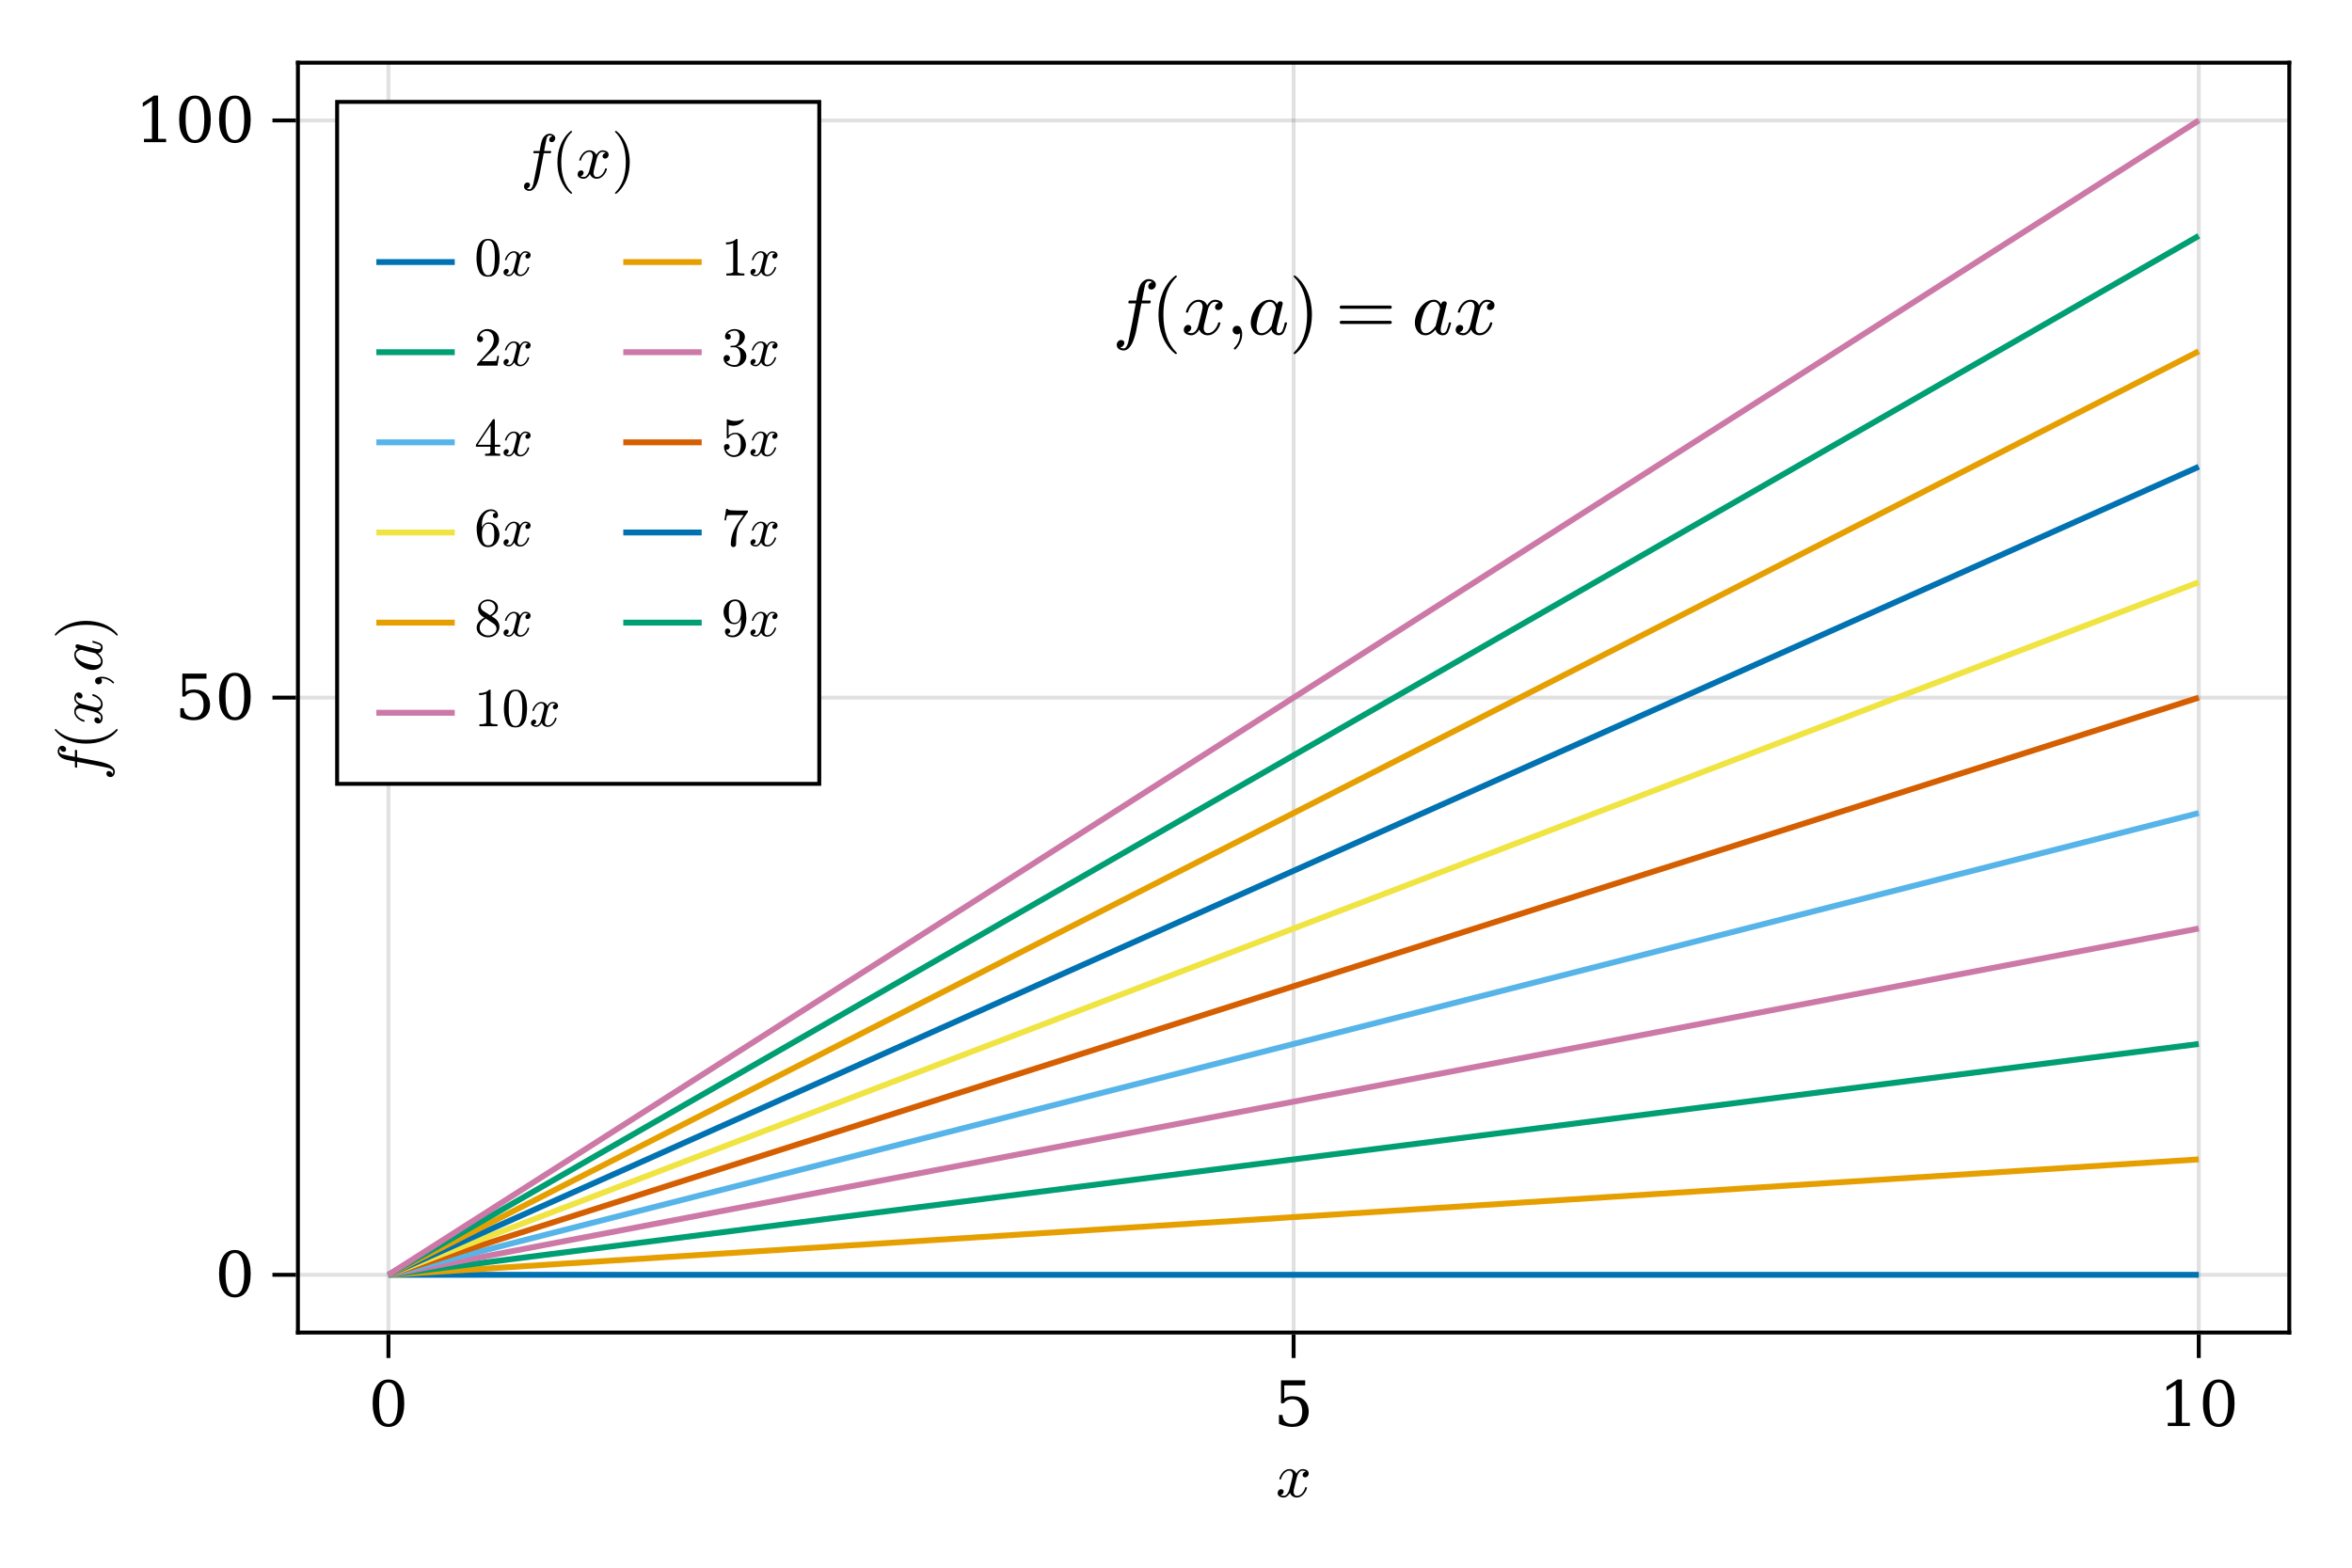 <?xml version="1.0" encoding="UTF-8"?>
<svg xmlns="http://www.w3.org/2000/svg" xmlns:xlink="http://www.w3.org/1999/xlink" width="450pt" height="300pt" viewBox="0 0 450 300" version="1.1">
<defs>
<g>
<symbol overflow="visible" id="glyph0-0-2HQyn31W">
<path style="stroke:none;" d="M 1.5 0 L 1.5 -7.5 L 7.5 -7.5 L 7.5 0 Z M 7.312 -0.188 L 7.312 -7.312 L 1.688 -7.312 L 1.688 -0.188 Z M 7.312 -0.188 "/>
</symbol>
<symbol overflow="visible" id="glyph0-1-2HQyn31W">
<path style="stroke:none;" d="M 0.938 -0.344 C 1.082 -0.238 1.281 -0.188 1.531 -0.188 C 1.781 -0.188 2 -0.305 2.188 -0.547 C 2.383 -0.785 2.52 -1.047 2.594 -1.328 L 3.141 -3.453 C 3.223 -3.836 3.266 -4.102 3.266 -4.25 C 3.266 -4.445 3.207 -4.617 3.094 -4.766 C 2.988 -4.922 2.832 -5 2.625 -5 C 2.375 -5 2.133 -4.914 1.906 -4.75 C 1.688 -4.594 1.5 -4.391 1.344 -4.141 C 1.195 -3.898 1.094 -3.656 1.031 -3.406 C 1.02 -3.352 0.988 -3.328 0.938 -3.328 L 0.797 -3.328 C 0.734 -3.328 0.703 -3.367 0.703 -3.453 L 0.703 -3.484 C 0.773 -3.773 0.906 -4.062 1.094 -4.344 C 1.281 -4.633 1.508 -4.863 1.781 -5.031 C 2.051 -5.207 2.344 -5.297 2.656 -5.297 C 2.945 -5.297 3.207 -5.219 3.438 -5.062 C 3.676 -4.906 3.848 -4.695 3.953 -4.438 C 4.086 -4.676 4.258 -4.879 4.469 -5.047 C 4.688 -5.211 4.922 -5.297 5.172 -5.297 C 5.348 -5.297 5.523 -5.266 5.703 -5.203 C 5.879 -5.148 6.023 -5.062 6.141 -4.938 C 6.254 -4.812 6.312 -4.656 6.312 -4.469 C 6.312 -4.258 6.242 -4.082 6.109 -3.938 C 5.984 -3.789 5.816 -3.719 5.609 -3.719 C 5.484 -3.719 5.375 -3.758 5.281 -3.844 C 5.195 -3.926 5.156 -4.031 5.156 -4.156 C 5.156 -4.32 5.211 -4.469 5.328 -4.594 C 5.453 -4.719 5.594 -4.797 5.75 -4.828 C 5.602 -4.941 5.406 -5 5.156 -5 C 4.895 -5 4.672 -4.879 4.484 -4.641 C 4.297 -4.398 4.16 -4.133 4.078 -3.844 L 3.547 -1.719 C 3.461 -1.395 3.422 -1.129 3.422 -0.922 C 3.422 -0.723 3.477 -0.551 3.594 -0.406 C 3.707 -0.258 3.863 -0.188 4.062 -0.188 C 4.438 -0.188 4.77 -0.348 5.062 -0.672 C 5.352 -1.004 5.547 -1.367 5.641 -1.766 C 5.66 -1.805 5.691 -1.828 5.734 -1.828 L 5.891 -1.828 C 5.922 -1.828 5.941 -1.816 5.953 -1.797 C 5.973 -1.773 5.984 -1.754 5.984 -1.734 C 5.984 -1.723 5.984 -1.707 5.984 -1.688 C 5.867 -1.219 5.629 -0.797 5.266 -0.422 C 4.898 -0.047 4.488 0.141 4.031 0.141 C 3.738 0.141 3.473 0.062 3.234 -0.094 C 3.004 -0.258 2.836 -0.477 2.734 -0.75 C 2.609 -0.508 2.438 -0.301 2.219 -0.125 C 2 0.051 1.766 0.141 1.516 0.141 C 1.336 0.141 1.156 0.109 0.969 0.047 C 0.789 -0.016 0.645 -0.109 0.531 -0.234 C 0.426 -0.359 0.375 -0.516 0.375 -0.703 C 0.375 -0.891 0.438 -1.062 0.562 -1.219 C 0.695 -1.375 0.863 -1.453 1.062 -1.453 C 1.188 -1.453 1.297 -1.41 1.391 -1.328 C 1.484 -1.254 1.531 -1.148 1.531 -1.016 C 1.531 -0.848 1.473 -0.703 1.359 -0.578 C 1.242 -0.453 1.102 -0.375 0.938 -0.344 Z M 0.938 -0.344 "/>
</symbol>
<symbol overflow="visible" id="glyph1-0-2HQyn31W">
<path style="stroke:none;" d="M 0.594 2.125 L 0.594 -8.469 L 6.594 -8.469 L 6.594 2.125 Z M 1.266 1.453 L 5.938 1.453 L 5.938 -7.781 L 1.266 -7.781 Z M 1.266 1.453 "/>
</symbol>
<symbol overflow="visible" id="glyph1-1-2HQyn31W">
<path style="stroke:none;" d="M 3.812 -0.406 C 4.414 -0.406 4.863 -0.734 5.156 -1.391 C 5.457 -2.047 5.609 -3.035 5.609 -4.359 C 5.609 -5.691 5.457 -6.688 5.156 -7.344 C 4.863 -8 4.414 -8.328 3.812 -8.328 C 3.219 -8.328 2.77 -8 2.469 -7.344 C 2.176 -6.688 2.031 -5.691 2.031 -4.359 C 2.031 -3.035 2.176 -2.047 2.469 -1.391 C 2.77 -0.734 3.219 -0.406 3.812 -0.406 Z M 3.812 0.172 C 2.863 0.172 2.125 -0.223 1.594 -1.016 C 1.062 -1.816 0.797 -2.93 0.797 -4.359 C 0.797 -5.797 1.062 -6.91 1.594 -7.703 C 2.125 -8.504 2.863 -8.906 3.812 -8.906 C 4.77 -8.906 5.516 -8.504 6.047 -7.703 C 6.578 -6.91 6.844 -5.797 6.844 -4.359 C 6.844 -2.93 6.578 -1.816 6.047 -1.016 C 5.516 -0.223 4.77 0.172 3.812 0.172 Z M 3.812 0.172 "/>
</symbol>
<symbol overflow="visible" id="glyph1-2-2HQyn31W">
<path style="stroke:none;" d="M 1.703 0 L 1.703 -0.625 L 3.234 -0.625 L 3.234 -7.906 L 1.469 -6.75 L 1.469 -7.531 L 3.594 -8.906 L 4.406 -8.906 L 4.406 -0.625 L 5.938 -0.625 L 5.938 0 Z M 1.703 0 "/>
</symbol>
<symbol overflow="visible" id="glyph2-0-2HQyn31W">
<path style="stroke:none;" d="M 0.594 2.125 L 0.594 -8.469 L 6.594 -8.469 L 6.594 2.125 Z M 1.266 1.453 L 5.938 1.453 L 5.938 -7.781 L 1.266 -7.781 Z M 1.266 1.453 "/>
</symbol>
<symbol overflow="visible" id="glyph2-1-2HQyn31W">
<path style="stroke:none;" d="M 6.031 -8.75 L 6.031 -7.781 L 2.031 -7.781 L 2.031 -5.281 C 2.227 -5.414 2.461 -5.52 2.734 -5.594 C 3.004 -5.664 3.312 -5.703 3.656 -5.703 C 4.594 -5.703 5.332 -5.438 5.875 -4.906 C 6.426 -4.383 6.703 -3.672 6.703 -2.766 C 6.703 -1.848 6.426 -1.129 5.875 -0.609 C 5.32 -0.086 4.547 0.172 3.547 0.172 C 3.148 0.172 2.738 0.117 2.312 0.016 C 1.895 -0.078 1.461 -0.223 1.016 -0.422 L 1.016 -2.125 L 1.688 -2.125 C 1.719 -1.57 1.891 -1.145 2.203 -0.844 C 2.523 -0.551 2.973 -0.406 3.547 -0.406 C 4.172 -0.406 4.645 -0.609 4.969 -1.016 C 5.301 -1.422 5.469 -2.004 5.469 -2.766 C 5.469 -3.523 5.301 -4.109 4.969 -4.516 C 4.645 -4.922 4.172 -5.125 3.547 -5.125 C 3.203 -5.125 2.895 -5.062 2.625 -4.938 C 2.352 -4.812 2.113 -4.617 1.906 -4.359 L 1.406 -4.359 L 1.406 -8.75 Z M 6.031 -8.75 "/>
</symbol>
<symbol overflow="visible" id="glyph3-0-2HQyn31W">
<path style="stroke:none;" d="M 0 -1.5 L -7.5 -1.5 L -7.5 -7.5 L 0 -7.5 Z M -0.188 -7.312 L -7.312 -7.312 L -7.312 -1.688 L -0.188 -1.688 Z M -0.188 -7.312 "/>
</symbol>
<symbol overflow="visible" id="glyph3-1-2HQyn31W">
<path style="stroke:none;" d="M 1.984 -1.172 C 2.098 -1.316 2.156 -1.492 2.156 -1.703 C 2.156 -1.992 1.836 -2.227 1.203 -2.406 C 0.898 -2.477 -0.102 -2.68 -1.812 -3.016 L -4.75 -3.562 L -4.75 -2.531 C -4.75 -2.457 -4.801 -2.422 -4.906 -2.422 C -5.082 -2.453 -5.172 -2.5 -5.172 -2.562 L -5.172 -3.641 L -5.953 -3.781 C -6.191 -3.82 -6.398 -3.863 -6.578 -3.906 C -6.754 -3.945 -6.914 -3.988 -7.062 -4.031 C -7.207 -4.082 -7.375 -4.148 -7.562 -4.234 C -7.82 -4.367 -8.035 -4.551 -8.203 -4.781 C -8.379 -5.02 -8.469 -5.273 -8.469 -5.547 C -8.469 -5.723 -8.43 -5.895 -8.359 -6.062 C -8.297 -6.227 -8.195 -6.363 -8.062 -6.469 C -7.938 -6.57 -7.789 -6.625 -7.625 -6.625 C -7.414 -6.625 -7.234 -6.555 -7.078 -6.422 C -6.93 -6.285 -6.859 -6.125 -6.859 -5.938 C -6.859 -5.801 -6.898 -5.688 -6.984 -5.594 C -7.066 -5.508 -7.172 -5.469 -7.297 -5.469 C -7.473 -5.469 -7.625 -5.523 -7.75 -5.641 C -7.883 -5.754 -7.961 -5.898 -7.984 -6.078 C -8.098 -5.93 -8.156 -5.75 -8.156 -5.531 C -8.156 -5.406 -8.098 -5.289 -7.984 -5.188 C -7.867 -5.082 -7.75 -5.016 -7.625 -4.984 C -7.414 -4.93 -6.863 -4.816 -5.969 -4.641 L -5.172 -4.5 L -5.172 -5.734 C -5.172 -5.816 -5.117 -5.859 -5.016 -5.859 C -4.992 -5.848 -4.957 -5.836 -4.906 -5.828 C -4.863 -5.816 -4.828 -5.801 -4.797 -5.781 C -4.766 -5.758 -4.75 -5.734 -4.75 -5.703 L -4.75 -4.422 L -1.828 -3.859 C -1.398 -3.785 -0.961 -3.703 -0.516 -3.609 C -0.078 -3.523 0.367 -3.398 0.828 -3.234 C 1.297 -3.066 1.688 -2.852 2 -2.594 C 2.312 -2.332 2.469 -2.031 2.469 -1.688 C 2.469 -1.414 2.391 -1.172 2.234 -0.953 C 2.078 -0.742 1.875 -0.641 1.625 -0.641 C 1.414 -0.641 1.234 -0.703 1.078 -0.828 C 0.93 -0.961 0.859 -1.129 0.859 -1.328 C 0.859 -1.461 0.898 -1.57 0.984 -1.656 C 1.066 -1.75 1.172 -1.797 1.297 -1.797 C 1.461 -1.797 1.617 -1.734 1.766 -1.609 C 1.91 -1.484 1.984 -1.336 1.984 -1.172 Z M 1.984 -1.172 "/>
</symbol>
<symbol overflow="visible" id="glyph4-0-2HQyn31W">
<path style="stroke:none;" d="M 0 -1.5 L -7.5 -1.5 L -7.5 -7.5 L 0 -7.5 Z M -0.188 -7.312 L -7.312 -7.312 L -7.312 -1.688 L -0.188 -1.688 Z M -0.188 -7.312 "/>
</symbol>
<symbol overflow="visible" id="glyph4-1-2HQyn31W">
<path style="stroke:none;" d="M 2.984 -3.719 C 2.629 -3.27 2.223 -2.883 1.766 -2.562 C 1.305 -2.25 0.816 -1.988 0.297 -1.781 C -0.211 -1.57 -0.75 -1.414 -1.312 -1.312 C -1.875 -1.219 -2.438 -1.172 -3 -1.172 C -3.57 -1.172 -4.141 -1.219 -4.703 -1.312 C -5.266 -1.414 -5.805 -1.57 -6.328 -1.781 C -6.848 -1.988 -7.332 -2.254 -7.781 -2.578 C -8.238 -2.91 -8.641 -3.289 -8.984 -3.719 C -8.992 -3.719 -9 -3.738 -9 -3.781 L -9 -3.891 C -9 -3.91 -8.988 -3.93 -8.969 -3.953 C -8.945 -3.973 -8.922 -3.984 -8.891 -3.984 C -8.859 -3.984 -8.832 -3.977 -8.812 -3.969 C -8.438 -3.57 -8.031 -3.242 -7.594 -2.984 C -7.156 -2.723 -6.688 -2.516 -6.188 -2.359 C -5.695 -2.203 -5.188 -2.086 -4.656 -2.016 C -4.125 -1.941 -3.57 -1.906 -3 -1.906 C -0.457 -1.906 1.473 -2.586 2.797 -3.953 C 2.816 -3.973 2.848 -3.984 2.891 -3.984 C 2.91 -3.984 2.93 -3.973 2.953 -3.953 C 2.984 -3.93 3 -3.91 3 -3.891 L 3 -3.781 C 3 -3.738 2.992 -3.719 2.984 -3.719 Z M 2.984 -3.719 "/>
</symbol>
<symbol overflow="visible" id="glyph4-2-2HQyn31W">
<path style="stroke:none;" d="M 3 -0.781 C 3 -0.707 2.961 -0.672 2.891 -0.672 C 2.859 -0.672 2.832 -0.68 2.812 -0.703 C 1.477 -2.066 -0.457 -2.75 -3 -2.75 C -5.539 -2.75 -7.473 -2.07 -8.797 -0.719 C -8.816 -0.688 -8.848 -0.672 -8.891 -0.672 C -8.922 -0.672 -8.945 -0.68 -8.969 -0.703 C -8.988 -0.723 -9 -0.75 -9 -0.781 L -9 -0.891 C -9 -0.91 -8.992 -0.93 -8.984 -0.953 C -8.523 -1.523 -7.973 -2 -7.328 -2.375 C -6.68 -2.758 -5.988 -3.039 -5.25 -3.219 C -4.52 -3.406 -3.77 -3.5 -3 -3.5 C -2.438 -3.5 -1.879 -3.445 -1.328 -3.344 C -0.773 -3.25 -0.234 -3.098 0.297 -2.891 C 0.828 -2.68 1.316 -2.414 1.766 -2.094 C 2.223 -1.781 2.629 -1.398 2.984 -0.953 C 2.992 -0.93 3 -0.91 3 -0.891 Z M 3 -0.781 "/>
</symbol>
<symbol overflow="visible" id="glyph5-0-2HQyn31W">
<path style="stroke:none;" d="M 0 -1.5 L -7.5 -1.5 L -7.5 -7.5 L 0 -7.5 Z M -0.188 -7.312 L -7.312 -7.312 L -7.312 -1.688 L -0.188 -1.688 Z M -0.188 -7.312 "/>
</symbol>
<symbol overflow="visible" id="glyph5-1-2HQyn31W">
<path style="stroke:none;" d="M -0.344 -0.938 C -0.238 -1.082 -0.188 -1.281 -0.188 -1.531 C -0.188 -1.781 -0.305 -2 -0.547 -2.188 C -0.785 -2.383 -1.047 -2.52 -1.328 -2.594 L -3.453 -3.141 C -3.836 -3.223 -4.102 -3.266 -4.25 -3.266 C -4.445 -3.266 -4.617 -3.207 -4.766 -3.094 C -4.922 -2.988 -5 -2.832 -5 -2.625 C -5 -2.375 -4.914 -2.133 -4.75 -1.906 C -4.594 -1.688 -4.391 -1.5 -4.141 -1.344 C -3.898 -1.195 -3.656 -1.094 -3.406 -1.031 C -3.352 -1.02 -3.328 -0.988 -3.328 -0.938 L -3.328 -0.797 C -3.328 -0.734 -3.367 -0.703 -3.453 -0.703 L -3.484 -0.703 C -3.773 -0.773 -4.062 -0.906 -4.344 -1.094 C -4.633 -1.281 -4.863 -1.508 -5.031 -1.781 C -5.207 -2.051 -5.297 -2.344 -5.297 -2.656 C -5.297 -2.945 -5.219 -3.207 -5.062 -3.438 C -4.906 -3.676 -4.695 -3.848 -4.438 -3.953 C -4.676 -4.086 -4.879 -4.258 -5.047 -4.469 C -5.211 -4.688 -5.297 -4.922 -5.297 -5.172 C -5.297 -5.348 -5.266 -5.523 -5.203 -5.703 C -5.148 -5.879 -5.062 -6.023 -4.938 -6.141 C -4.812 -6.254 -4.656 -6.312 -4.469 -6.312 C -4.258 -6.312 -4.082 -6.242 -3.938 -6.109 C -3.789 -5.984 -3.719 -5.816 -3.719 -5.609 C -3.719 -5.484 -3.758 -5.375 -3.844 -5.281 C -3.926 -5.195 -4.031 -5.156 -4.156 -5.156 C -4.32 -5.156 -4.469 -5.211 -4.594 -5.328 C -4.719 -5.453 -4.797 -5.594 -4.828 -5.75 C -4.941 -5.602 -5 -5.406 -5 -5.156 C -5 -4.895 -4.879 -4.672 -4.641 -4.484 C -4.398 -4.297 -4.133 -4.16 -3.844 -4.078 L -1.719 -3.547 C -1.395 -3.461 -1.129 -3.422 -0.922 -3.422 C -0.723 -3.422 -0.551 -3.477 -0.406 -3.594 C -0.258 -3.707 -0.188 -3.863 -0.188 -4.062 C -0.188 -4.438 -0.348 -4.77 -0.672 -5.062 C -1.004 -5.352 -1.367 -5.547 -1.766 -5.641 C -1.805 -5.66 -1.828 -5.691 -1.828 -5.734 L -1.828 -5.891 C -1.828 -5.922 -1.816 -5.941 -1.797 -5.953 C -1.773 -5.973 -1.754 -5.984 -1.734 -5.984 C -1.723 -5.984 -1.707 -5.984 -1.688 -5.984 C -1.219 -5.867 -0.797 -5.629 -0.422 -5.266 C -0.047 -4.898 0.141 -4.488 0.141 -4.031 C 0.141 -3.738 0.062 -3.473 -0.094 -3.234 C -0.258 -3.004 -0.477 -2.836 -0.75 -2.734 C -0.508 -2.609 -0.301 -2.438 -0.125 -2.219 C 0.051 -2 0.141 -1.766 0.141 -1.516 C 0.141 -1.336 0.109 -1.156 0.047 -0.969 C -0.016 -0.789 -0.109 -0.645 -0.234 -0.531 C -0.359 -0.426 -0.516 -0.375 -0.703 -0.375 C -0.891 -0.375 -1.062 -0.438 -1.219 -0.562 C -1.375 -0.695 -1.453 -0.863 -1.453 -1.062 C -1.453 -1.188 -1.41 -1.297 -1.328 -1.391 C -1.254 -1.484 -1.148 -1.531 -1.016 -1.531 C -0.848 -1.531 -0.703 -1.473 -0.578 -1.359 C -0.453 -1.242 -0.375 -1.102 -0.344 -0.938 Z M -0.344 -0.938 "/>
</symbol>
<symbol overflow="visible" id="glyph5-2-2HQyn31W">
<path style="stroke:none;" d="M 2.156 -1.188 C 2.125 -1.188 2.094 -1.203 2.062 -1.234 C 1.781 -1.523 1.457 -1.75 1.094 -1.906 C 0.738 -2.07 0.359 -2.156 -0.047 -2.156 L -0.188 -2.156 C -0.062 -2.02 0 -1.859 0 -1.672 C 0 -1.484 -0.062 -1.328 -0.188 -1.203 C -0.32 -1.078 -0.477 -1.016 -0.656 -1.016 C -0.844 -1.016 -1 -1.078 -1.125 -1.203 C -1.25 -1.328 -1.312 -1.484 -1.312 -1.672 C -1.312 -1.953 -1.18 -2.156 -0.922 -2.281 C -0.66 -2.406 -0.367 -2.469 -0.047 -2.469 C 0.398 -2.469 0.82 -2.375 1.219 -2.188 C 1.625 -2.008 1.984 -1.758 2.297 -1.438 C 2.316 -1.406 2.328 -1.379 2.328 -1.359 C 2.328 -1.328 2.305 -1.289 2.266 -1.25 C 2.234 -1.207 2.195 -1.188 2.156 -1.188 Z M 2.156 -1.188 "/>
</symbol>
<symbol overflow="visible" id="glyph6-0-2HQyn31W">
<path style="stroke:none;" d="M 0 -1.5 L -7.5 -1.5 L -7.5 -7.5 L 0 -7.5 Z M -0.188 -7.312 L -7.312 -7.312 L -7.312 -1.688 L -0.188 -1.688 Z M -0.188 -7.312 "/>
</symbol>
<symbol overflow="visible" id="glyph6-1-2HQyn31W">
<path style="stroke:none;" d="M 0.141 -2.094 C 0.141 -1.582 -0.051 -1.18 -0.438 -0.891 C -0.82 -0.598 -1.27 -0.453 -1.781 -0.453 C -2.301 -0.453 -2.832 -0.582 -3.375 -0.844 C -3.926 -1.113 -4.383 -1.473 -4.75 -1.922 C -5.113 -2.379 -5.297 -2.867 -5.297 -3.391 C -5.297 -3.629 -5.234 -3.844 -5.109 -4.031 C -4.984 -4.219 -4.805 -4.363 -4.578 -4.469 C -4.898 -4.551 -5.062 -4.727 -5.062 -5 C -5.062 -5.094 -5.031 -5.172 -4.969 -5.234 C -4.906 -5.305 -4.828 -5.344 -4.734 -5.344 C -4.703 -5.344 -4.68 -5.344 -4.672 -5.344 C -4.66 -5.344 -4.648 -5.344 -4.641 -5.344 L -1.281 -4.5 C -1.039 -4.445 -0.848 -4.422 -0.703 -4.422 C -0.359 -4.422 -0.188 -4.535 -0.188 -4.766 C -0.188 -5.016 -0.344 -5.203 -0.656 -5.328 C -0.977 -5.461 -1.348 -5.578 -1.766 -5.672 C -1.805 -5.68 -1.828 -5.711 -1.828 -5.766 L -1.828 -5.906 C -1.828 -5.938 -1.812 -5.961 -1.781 -5.984 C -1.758 -6.004 -1.738 -6.016 -1.719 -6.016 C -1.156 -5.867 -0.703 -5.711 -0.359 -5.547 C -0.023 -5.379 0.141 -5.109 0.141 -4.734 C 0.141 -4.473 0.062 -4.238 -0.094 -4.031 C -0.258 -3.82 -0.473 -3.691 -0.734 -3.641 C -0.148 -3.117 0.141 -2.602 0.141 -2.094 Z M -0.188 -2.094 C -0.188 -2.383 -0.289 -2.664 -0.5 -2.938 C -0.719 -3.207 -0.973 -3.441 -1.266 -3.641 C -1.273 -3.648 -1.289 -3.656 -1.312 -3.656 L -3.922 -4.297 L -3.953 -4.312 C -4.234 -4.258 -4.477 -4.156 -4.688 -4 C -4.895 -3.844 -5 -3.629 -5 -3.359 C -5 -3.086 -4.883 -2.832 -4.656 -2.594 C -4.438 -2.363 -4.176 -2.172 -3.875 -2.016 C -3.562 -1.859 -3.125 -1.707 -2.562 -1.562 C -2 -1.426 -1.566 -1.359 -1.266 -1.359 C -0.984 -1.359 -0.734 -1.414 -0.516 -1.531 C -0.297 -1.656 -0.188 -1.844 -0.188 -2.094 Z M -0.188 -2.094 "/>
</symbol>
<symbol overflow="visible" id="glyph7-0-2HQyn31W">
<path style="stroke:none;" d="M 0.594 2.125 L 0.594 -8.469 L 6.594 -8.469 L 6.594 2.125 Z M 1.266 1.453 L 5.938 1.453 L 5.938 -7.781 L 1.266 -7.781 Z M 1.266 1.453 "/>
</symbol>
<symbol overflow="visible" id="glyph7-1-2HQyn31W">
<path style="stroke:none;" d="M 3.812 -0.406 C 4.414 -0.406 4.863 -0.734 5.156 -1.391 C 5.457 -2.047 5.609 -3.035 5.609 -4.359 C 5.609 -5.691 5.457 -6.688 5.156 -7.344 C 4.863 -8 4.414 -8.328 3.812 -8.328 C 3.219 -8.328 2.77 -8 2.469 -7.344 C 2.176 -6.688 2.031 -5.691 2.031 -4.359 C 2.031 -3.035 2.176 -2.047 2.469 -1.391 C 2.77 -0.734 3.219 -0.406 3.812 -0.406 Z M 3.812 0.172 C 2.863 0.172 2.125 -0.223 1.594 -1.016 C 1.062 -1.816 0.797 -2.93 0.797 -4.359 C 0.797 -5.797 1.062 -6.91 1.594 -7.703 C 2.125 -8.504 2.863 -8.906 3.812 -8.906 C 4.77 -8.906 5.516 -8.504 6.047 -7.703 C 6.578 -6.91 6.844 -5.797 6.844 -4.359 C 6.844 -2.93 6.578 -1.816 6.047 -1.016 C 5.516 -0.223 4.77 0.172 3.812 0.172 Z M 3.812 0.172 "/>
</symbol>
<symbol overflow="visible" id="glyph8-0-2HQyn31W">
<path style="stroke:none;" d="M 0.594 2.125 L 0.594 -8.469 L 6.594 -8.469 L 6.594 2.125 Z M 1.266 1.453 L 5.938 1.453 L 5.938 -7.781 L 1.266 -7.781 Z M 1.266 1.453 "/>
</symbol>
<symbol overflow="visible" id="glyph8-1-2HQyn31W">
<path style="stroke:none;" d="M 6.031 -8.75 L 6.031 -7.781 L 2.031 -7.781 L 2.031 -5.281 C 2.227 -5.414 2.461 -5.52 2.734 -5.594 C 3.004 -5.664 3.312 -5.703 3.656 -5.703 C 4.594 -5.703 5.332 -5.438 5.875 -4.906 C 6.426 -4.383 6.703 -3.672 6.703 -2.766 C 6.703 -1.848 6.426 -1.129 5.875 -0.609 C 5.32 -0.086 4.547 0.172 3.547 0.172 C 3.148 0.172 2.738 0.117 2.312 0.016 C 1.895 -0.078 1.461 -0.223 1.016 -0.422 L 1.016 -2.125 L 1.688 -2.125 C 1.719 -1.57 1.891 -1.145 2.203 -0.844 C 2.523 -0.551 2.973 -0.406 3.547 -0.406 C 4.172 -0.406 4.645 -0.609 4.969 -1.016 C 5.301 -1.422 5.469 -2.004 5.469 -2.766 C 5.469 -3.523 5.301 -4.109 4.969 -4.516 C 4.645 -4.922 4.172 -5.125 3.547 -5.125 C 3.203 -5.125 2.895 -5.062 2.625 -4.938 C 2.352 -4.812 2.113 -4.617 1.906 -4.359 L 1.406 -4.359 L 1.406 -8.75 Z M 6.031 -8.75 "/>
</symbol>
<symbol overflow="visible" id="glyph9-0-2HQyn31W">
<path style="stroke:none;" d="M 0.594 2.125 L 0.594 -8.469 L 6.594 -8.469 L 6.594 2.125 Z M 1.266 1.453 L 5.938 1.453 L 5.938 -7.781 L 1.266 -7.781 Z M 1.266 1.453 "/>
</symbol>
<symbol overflow="visible" id="glyph9-1-2HQyn31W">
<path style="stroke:none;" d="M 1.703 0 L 1.703 -0.625 L 3.234 -0.625 L 3.234 -7.906 L 1.469 -6.75 L 1.469 -7.531 L 3.594 -8.906 L 4.406 -8.906 L 4.406 -0.625 L 5.938 -0.625 L 5.938 0 Z M 1.703 0 "/>
</symbol>
<symbol overflow="visible" id="glyph9-2-2HQyn31W">
<path style="stroke:none;" d="M 3.812 -0.406 C 4.414 -0.406 4.863 -0.734 5.156 -1.391 C 5.457 -2.047 5.609 -3.035 5.609 -4.359 C 5.609 -5.691 5.457 -6.688 5.156 -7.344 C 4.863 -8 4.414 -8.328 3.812 -8.328 C 3.219 -8.328 2.77 -8 2.469 -7.344 C 2.176 -6.688 2.031 -5.691 2.031 -4.359 C 2.031 -3.035 2.176 -2.047 2.469 -1.391 C 2.77 -0.734 3.219 -0.406 3.812 -0.406 Z M 3.812 0.172 C 2.863 0.172 2.125 -0.223 1.594 -1.016 C 1.062 -1.816 0.797 -2.93 0.797 -4.359 C 0.797 -5.797 1.062 -6.91 1.594 -7.703 C 2.125 -8.504 2.863 -8.906 3.812 -8.906 C 4.77 -8.906 5.516 -8.504 6.047 -7.703 C 6.578 -6.91 6.844 -5.797 6.844 -4.359 C 6.844 -2.93 6.578 -1.816 6.047 -1.016 C 5.516 -0.223 4.77 0.172 3.812 0.172 Z M 3.812 0.172 "/>
</symbol>
<symbol overflow="visible" id="glyph10-0-2HQyn31W">
<path style="stroke:none;" d="M 0.594 2.125 L 0.594 -8.469 L 6.594 -8.469 L 6.594 2.125 Z M 1.266 1.453 L 5.938 1.453 L 5.938 -7.781 L 1.266 -7.781 Z M 1.266 1.453 "/>
</symbol>
<symbol overflow="visible" id="glyph10-1-2HQyn31W">
<path style="stroke:none;" d="M 3.812 -0.406 C 4.414 -0.406 4.863 -0.734 5.156 -1.391 C 5.457 -2.047 5.609 -3.035 5.609 -4.359 C 5.609 -5.691 5.457 -6.688 5.156 -7.344 C 4.863 -8 4.414 -8.328 3.812 -8.328 C 3.219 -8.328 2.77 -8 2.469 -7.344 C 2.176 -6.688 2.031 -5.691 2.031 -4.359 C 2.031 -3.035 2.176 -2.047 2.469 -1.391 C 2.77 -0.734 3.219 -0.406 3.812 -0.406 Z M 3.812 0.172 C 2.863 0.172 2.125 -0.223 1.594 -1.016 C 1.062 -1.816 0.797 -2.93 0.797 -4.359 C 0.797 -5.797 1.062 -6.91 1.594 -7.703 C 2.125 -8.504 2.863 -8.906 3.812 -8.906 C 4.77 -8.906 5.516 -8.504 6.047 -7.703 C 6.578 -6.91 6.844 -5.797 6.844 -4.359 C 6.844 -2.93 6.578 -1.816 6.047 -1.016 C 5.516 -0.223 4.77 0.172 3.812 0.172 Z M 3.812 0.172 "/>
</symbol>
<symbol overflow="visible" id="glyph11-0-2HQyn31W">
<path style="stroke:none;" d="M 1.875 0 L 1.875 -9.375 L 9.375 -9.375 L 9.375 0 Z M 9.141 -0.234 L 9.141 -9.141 L 2.109 -9.141 L 2.109 -0.234 Z M 9.141 -0.234 "/>
</symbol>
<symbol overflow="visible" id="glyph11-1-2HQyn31W">
<path style="stroke:none;" d="M 1.453 2.469 C 1.641 2.613 1.863 2.688 2.125 2.688 C 2.488 2.688 2.781 2.289 3 1.5 C 3.094 1.125 3.348 -0.129 3.766 -2.266 L 4.453 -5.938 L 3.172 -5.938 C 3.066 -5.938 3.016 -6.004 3.016 -6.141 C 3.055 -6.359 3.117 -6.469 3.203 -6.469 L 4.547 -6.469 L 4.719 -7.438 C 4.781 -7.738 4.832 -8 4.875 -8.219 C 4.926 -8.438 4.977 -8.641 5.031 -8.828 C 5.094 -9.016 5.18 -9.223 5.297 -9.453 C 5.461 -9.773 5.691 -10.039 5.984 -10.25 C 6.273 -10.469 6.586 -10.578 6.922 -10.578 C 7.148 -10.578 7.363 -10.535 7.562 -10.453 C 7.77 -10.367 7.941 -10.242 8.078 -10.078 C 8.211 -9.922 8.281 -9.734 8.281 -9.516 C 8.281 -9.266 8.191 -9.047 8.016 -8.859 C 7.848 -8.672 7.645 -8.578 7.406 -8.578 C 7.25 -8.578 7.113 -8.625 7 -8.719 C 6.883 -8.82 6.828 -8.957 6.828 -9.125 C 6.828 -9.344 6.898 -9.531 7.047 -9.688 C 7.191 -9.852 7.379 -9.945 7.609 -9.969 C 7.422 -10.113 7.191 -10.188 6.922 -10.188 C 6.766 -10.188 6.617 -10.113 6.484 -9.969 C 6.348 -9.832 6.258 -9.68 6.219 -9.516 C 6.156 -9.266 6.02 -8.578 5.812 -7.453 L 5.625 -6.469 L 7.172 -6.469 C 7.266 -6.469 7.312 -6.398 7.312 -6.266 C 7.312 -6.242 7.301 -6.203 7.281 -6.141 C 7.27 -6.078 7.25 -6.023 7.219 -5.984 C 7.195 -5.953 7.164 -5.938 7.125 -5.938 L 5.516 -5.938 L 4.828 -2.281 C 4.734 -1.75 4.629 -1.207 4.516 -0.656 C 4.398 -0.102 4.238 0.457 4.031 1.031 C 3.832 1.613 3.57 2.098 3.25 2.484 C 2.926 2.879 2.547 3.078 2.109 3.078 C 1.766 3.078 1.457 2.977 1.188 2.781 C 0.926 2.594 0.797 2.336 0.797 2.016 C 0.797 1.766 0.879 1.547 1.047 1.359 C 1.211 1.172 1.414 1.078 1.656 1.078 C 1.82 1.078 1.961 1.125 2.078 1.219 C 2.191 1.32 2.25 1.457 2.25 1.625 C 2.25 1.832 2.164 2.023 2 2.203 C 1.844 2.379 1.66 2.469 1.453 2.469 Z M 1.453 2.469 "/>
</symbol>
<symbol overflow="visible" id="glyph11-2-2HQyn31W">
<path style="stroke:none;" d="M 1.172 -0.438 C 1.348 -0.301 1.598 -0.234 1.922 -0.234 C 2.234 -0.234 2.508 -0.379 2.75 -0.672 C 2.988 -0.973 3.148 -1.301 3.234 -1.656 L 3.922 -4.328 C 4.023 -4.805 4.078 -5.133 4.078 -5.312 C 4.078 -5.562 4.004 -5.773 3.859 -5.953 C 3.723 -6.141 3.531 -6.234 3.281 -6.234 C 2.969 -6.234 2.672 -6.133 2.391 -5.938 C 2.117 -5.738 1.883 -5.488 1.688 -5.188 C 1.5 -4.883 1.367 -4.578 1.297 -4.266 C 1.273 -4.203 1.234 -4.172 1.172 -4.172 L 0.984 -4.172 C 0.91 -4.172 0.875 -4.219 0.875 -4.312 L 0.875 -4.344 C 0.969 -4.719 1.129 -5.082 1.359 -5.438 C 1.598 -5.789 1.883 -6.078 2.219 -6.297 C 2.562 -6.516 2.926 -6.625 3.312 -6.625 C 3.688 -6.625 4.02 -6.523 4.312 -6.328 C 4.602 -6.141 4.812 -5.875 4.938 -5.531 C 5.102 -5.844 5.316 -6.102 5.578 -6.312 C 5.848 -6.52 6.145 -6.625 6.469 -6.625 C 6.688 -6.625 6.906 -6.586 7.125 -6.516 C 7.352 -6.441 7.535 -6.328 7.672 -6.172 C 7.816 -6.016 7.891 -5.816 7.891 -5.578 C 7.891 -5.328 7.805 -5.109 7.641 -4.922 C 7.473 -4.742 7.266 -4.656 7.016 -4.656 C 6.859 -4.656 6.723 -4.703 6.609 -4.797 C 6.504 -4.898 6.453 -5.031 6.453 -5.188 C 6.453 -5.406 6.523 -5.594 6.672 -5.75 C 6.816 -5.906 6.988 -6 7.188 -6.031 C 7.008 -6.164 6.758 -6.234 6.438 -6.234 C 6.113 -6.234 5.832 -6.082 5.594 -5.781 C 5.363 -5.488 5.195 -5.16 5.094 -4.797 L 4.438 -2.141 C 4.332 -1.742 4.281 -1.414 4.281 -1.156 C 4.281 -0.906 4.348 -0.688 4.484 -0.5 C 4.629 -0.32 4.82 -0.234 5.062 -0.234 C 5.531 -0.234 5.945 -0.438 6.312 -0.844 C 6.688 -1.258 6.93 -1.711 7.047 -2.203 C 7.066 -2.266 7.109 -2.297 7.172 -2.297 L 7.359 -2.297 C 7.391 -2.297 7.414 -2.281 7.438 -2.25 C 7.469 -2.227 7.484 -2.195 7.484 -2.156 C 7.484 -2.145 7.477 -2.129 7.469 -2.109 C 7.332 -1.516 7.035 -0.984 6.578 -0.516 C 6.117 -0.055 5.609 0.172 5.047 0.172 C 4.672 0.172 4.336 0.07 4.047 -0.125 C 3.754 -0.32 3.547 -0.594 3.422 -0.938 C 3.266 -0.633 3.047 -0.375 2.766 -0.156 C 2.492 0.062 2.203 0.172 1.891 0.172 C 1.672 0.172 1.445 0.129 1.219 0.047 C 1 -0.023 0.816 -0.141 0.672 -0.297 C 0.535 -0.453 0.469 -0.648 0.469 -0.891 C 0.469 -1.117 0.547 -1.328 0.703 -1.516 C 0.867 -1.711 1.07 -1.812 1.312 -1.812 C 1.477 -1.812 1.617 -1.758 1.734 -1.656 C 1.848 -1.562 1.906 -1.438 1.906 -1.281 C 1.906 -1.062 1.832 -0.875 1.688 -0.719 C 1.551 -0.562 1.379 -0.469 1.172 -0.438 Z M 1.172 -0.438 "/>
</symbol>
<symbol overflow="visible" id="glyph11-3-2HQyn31W">
<path style="stroke:none;" d="M 1.484 2.703 C 1.484 2.66 1.504 2.617 1.547 2.578 C 1.91 2.234 2.191 1.832 2.391 1.375 C 2.586 0.926 2.688 0.445 2.688 -0.062 L 2.688 -0.234 C 2.531 -0.078 2.332 0 2.094 0 C 1.863 0 1.664 -0.078 1.5 -0.234 C 1.344 -0.398 1.266 -0.598 1.266 -0.828 C 1.266 -1.055 1.344 -1.25 1.5 -1.406 C 1.664 -1.562 1.863 -1.641 2.094 -1.641 C 2.445 -1.641 2.695 -1.473 2.844 -1.141 C 3 -0.816 3.078 -0.457 3.078 -0.062 C 3.078 0.5 2.961 1.031 2.734 1.531 C 2.516 2.031 2.203 2.477 1.797 2.875 C 1.766 2.895 1.734 2.906 1.703 2.906 C 1.66 2.906 1.613 2.883 1.562 2.844 C 1.508 2.801 1.484 2.754 1.484 2.703 Z M 1.484 2.703 "/>
</symbol>
<symbol overflow="visible" id="glyph11-4-2HQyn31W">
<path style="stroke:none;" d="M 2.609 0.172 C 1.973 0.172 1.473 -0.066 1.109 -0.547 C 0.754 -1.023 0.578 -1.586 0.578 -2.234 C 0.578 -2.867 0.738 -3.531 1.062 -4.219 C 1.395 -4.914 1.844 -5.488 2.406 -5.938 C 2.977 -6.395 3.586 -6.625 4.234 -6.625 C 4.535 -6.625 4.801 -6.539 5.031 -6.375 C 5.27 -6.219 5.453 -6.004 5.578 -5.734 C 5.691 -6.129 5.91 -6.328 6.234 -6.328 C 6.367 -6.328 6.477 -6.285 6.562 -6.203 C 6.645 -6.129 6.688 -6.031 6.688 -5.906 C 6.688 -5.875 6.688 -5.852 6.688 -5.844 C 6.688 -5.832 6.68 -5.816 6.672 -5.797 L 5.625 -1.609 C 5.551 -1.305 5.516 -1.062 5.516 -0.875 C 5.516 -0.445 5.66 -0.234 5.953 -0.234 C 6.266 -0.234 6.504 -0.43 6.672 -0.828 C 6.836 -1.223 6.973 -1.68 7.078 -2.203 C 7.098 -2.266 7.141 -2.297 7.203 -2.297 L 7.391 -2.297 C 7.422 -2.297 7.445 -2.273 7.469 -2.234 C 7.5 -2.203 7.516 -2.172 7.516 -2.141 C 7.336 -1.441 7.145 -0.879 6.938 -0.453 C 6.727 -0.035 6.391 0.172 5.922 0.172 C 5.586 0.172 5.289 0.07 5.031 -0.125 C 4.77 -0.32 4.609 -0.586 4.547 -0.922 C 3.898 -0.191 3.254 0.172 2.609 0.172 Z M 2.625 -0.234 C 2.988 -0.234 3.336 -0.367 3.672 -0.641 C 4.016 -0.91 4.305 -1.227 4.547 -1.594 C 4.555 -1.602 4.562 -1.617 4.562 -1.641 L 5.375 -4.891 L 5.391 -4.938 C 5.328 -5.289 5.195 -5.594 5 -5.844 C 4.801 -6.102 4.535 -6.234 4.203 -6.234 C 3.859 -6.234 3.539 -6.094 3.25 -5.812 C 2.957 -5.539 2.711 -5.219 2.516 -4.844 C 2.328 -4.445 2.141 -3.898 1.953 -3.203 C 1.773 -2.504 1.688 -1.961 1.688 -1.578 C 1.688 -1.234 1.758 -0.922 1.906 -0.641 C 2.062 -0.367 2.301 -0.234 2.625 -0.234 Z M 2.625 -0.234 "/>
</symbol>
<symbol overflow="visible" id="glyph12-0-2HQyn31W">
<path style="stroke:none;" d="M 1.875 0 L 1.875 -9.375 L 9.375 -9.375 L 9.375 0 Z M 9.141 -0.234 L 9.141 -9.141 L 2.109 -9.141 L 2.109 -0.234 Z M 9.141 -0.234 "/>
</symbol>
<symbol overflow="visible" id="glyph12-1-2HQyn31W">
<path style="stroke:none;" d="M 4.656 3.719 C 4.094 3.281 3.609 2.773 3.203 2.203 C 2.805 1.641 2.477 1.035 2.219 0.391 C 1.969 -0.254 1.773 -0.926 1.641 -1.625 C 1.516 -2.332 1.453 -3.039 1.453 -3.75 C 1.453 -4.469 1.516 -5.176 1.641 -5.875 C 1.773 -6.582 1.973 -7.258 2.234 -7.906 C 2.492 -8.562 2.828 -9.172 3.234 -9.734 C 3.641 -10.297 4.113 -10.789 4.656 -11.219 C 4.656 -11.238 4.676 -11.25 4.719 -11.25 L 4.859 -11.25 C 4.891 -11.25 4.914 -11.234 4.938 -11.203 C 4.969 -11.18 4.984 -11.156 4.984 -11.125 C 4.984 -11.07 4.973 -11.035 4.953 -11.016 C 4.461 -10.547 4.055 -10.035 3.734 -9.484 C 3.41 -8.941 3.148 -8.359 2.953 -7.734 C 2.754 -7.117 2.609 -6.477 2.516 -5.812 C 2.43 -5.156 2.391 -4.469 2.391 -3.75 C 2.391 -0.57 3.238 1.844 4.938 3.5 C 4.969 3.52 4.984 3.562 4.984 3.625 C 4.984 3.645 4.969 3.672 4.938 3.703 C 4.914 3.734 4.891 3.75 4.859 3.75 L 4.719 3.75 C 4.676 3.75 4.656 3.738 4.656 3.719 Z M 4.656 3.719 "/>
</symbol>
<symbol overflow="visible" id="glyph12-2-2HQyn31W">
<path style="stroke:none;" d="M 0.969 3.75 C 0.883 3.75 0.844 3.707 0.844 3.625 C 0.844 3.57 0.852 3.535 0.875 3.516 C 2.582 1.848 3.438 -0.57 3.438 -3.75 C 3.438 -6.926 2.594 -9.344 0.906 -11 C 0.863 -11.02 0.844 -11.062 0.844 -11.125 C 0.844 -11.156 0.852 -11.18 0.875 -11.203 C 0.906 -11.234 0.938 -11.25 0.969 -11.25 L 1.109 -11.25 C 1.141 -11.25 1.164 -11.238 1.188 -11.219 C 1.906 -10.656 2.504 -9.969 2.984 -9.156 C 3.461 -8.344 3.812 -7.477 4.031 -6.562 C 4.25 -5.645 4.359 -4.707 4.359 -3.75 C 4.359 -3.039 4.297 -2.344 4.172 -1.656 C 4.055 -0.969 3.867 -0.289 3.609 0.375 C 3.348 1.039 3.016 1.656 2.609 2.219 C 2.211 2.781 1.738 3.281 1.188 3.719 C 1.164 3.738 1.141 3.75 1.109 3.75 Z M 0.969 3.75 "/>
</symbol>
<symbol overflow="visible" id="glyph12-3-2HQyn31W">
<path style="stroke:none;" d="M 1.125 -2 C 1.039 -2 0.973 -2.031 0.922 -2.094 C 0.867 -2.156 0.844 -2.223 0.844 -2.297 C 0.844 -2.379 0.867 -2.445 0.922 -2.5 C 0.973 -2.562 1.039 -2.594 1.125 -2.594 L 10.547 -2.594 C 10.617 -2.594 10.68 -2.562 10.734 -2.5 C 10.785 -2.445 10.812 -2.379 10.812 -2.297 C 10.812 -2.223 10.785 -2.156 10.734 -2.094 C 10.68 -2.031 10.617 -2 10.547 -2 Z M 1.125 -4.906 C 1.039 -4.906 0.973 -4.93 0.922 -4.984 C 0.867 -5.047 0.844 -5.117 0.844 -5.203 C 0.844 -5.273 0.867 -5.344 0.922 -5.406 C 0.973 -5.477 1.039 -5.516 1.125 -5.516 L 10.547 -5.516 C 10.617 -5.516 10.68 -5.477 10.734 -5.406 C 10.785 -5.344 10.812 -5.273 10.812 -5.203 C 10.812 -5.117 10.785 -5.047 10.734 -4.984 C 10.68 -4.93 10.617 -4.906 10.547 -4.906 Z M 1.125 -4.906 "/>
</symbol>
<symbol overflow="visible" id="glyph13-0-2HQyn31W">
<path style="stroke:none;" d="M 1.5 0 L 1.5 -7.5 L 7.5 -7.5 L 7.5 0 Z M 7.312 -0.188 L 7.312 -7.312 L 1.688 -7.312 L 1.688 -0.188 Z M 7.312 -0.188 "/>
</symbol>
<symbol overflow="visible" id="glyph13-1-2HQyn31W">
<path style="stroke:none;" d="M 1.172 1.984 C 1.316 2.098 1.492 2.156 1.703 2.156 C 1.992 2.156 2.227 1.836 2.406 1.203 C 2.477 0.898 2.68 -0.102 3.016 -1.812 L 3.562 -4.75 L 2.531 -4.75 C 2.457 -4.75 2.422 -4.801 2.422 -4.906 C 2.453 -5.082 2.5 -5.172 2.562 -5.172 L 3.641 -5.172 L 3.781 -5.953 C 3.82 -6.191 3.863 -6.398 3.906 -6.578 C 3.945 -6.754 3.988 -6.914 4.031 -7.062 C 4.082 -7.207 4.148 -7.375 4.234 -7.562 C 4.367 -7.82 4.551 -8.035 4.781 -8.203 C 5.02 -8.379 5.273 -8.469 5.547 -8.469 C 5.723 -8.469 5.895 -8.43 6.062 -8.359 C 6.227 -8.297 6.363 -8.195 6.469 -8.062 C 6.57 -7.938 6.625 -7.789 6.625 -7.625 C 6.625 -7.414 6.555 -7.234 6.422 -7.078 C 6.285 -6.93 6.125 -6.859 5.938 -6.859 C 5.801 -6.859 5.688 -6.898 5.594 -6.984 C 5.508 -7.066 5.469 -7.172 5.469 -7.297 C 5.469 -7.473 5.523 -7.625 5.641 -7.75 C 5.754 -7.883 5.898 -7.961 6.078 -7.984 C 5.93 -8.098 5.75 -8.156 5.531 -8.156 C 5.406 -8.156 5.289 -8.098 5.188 -7.984 C 5.082 -7.867 5.016 -7.75 4.984 -7.625 C 4.93 -7.414 4.816 -6.863 4.641 -5.969 L 4.5 -5.172 L 5.734 -5.172 C 5.816 -5.172 5.859 -5.117 5.859 -5.016 C 5.848 -4.992 5.836 -4.957 5.828 -4.906 C 5.816 -4.863 5.801 -4.828 5.781 -4.797 C 5.758 -4.766 5.734 -4.75 5.703 -4.75 L 4.422 -4.75 L 3.859 -1.828 C 3.785 -1.398 3.703 -0.961 3.609 -0.516 C 3.523 -0.078 3.398 0.367 3.234 0.828 C 3.066 1.297 2.852 1.688 2.594 2 C 2.332 2.312 2.031 2.469 1.688 2.469 C 1.414 2.469 1.172 2.391 0.953 2.234 C 0.742 2.078 0.641 1.875 0.641 1.625 C 0.641 1.414 0.703 1.234 0.828 1.078 C 0.961 0.93 1.129 0.859 1.328 0.859 C 1.461 0.859 1.57 0.898 1.656 0.984 C 1.75 1.066 1.797 1.172 1.797 1.297 C 1.797 1.461 1.734 1.617 1.609 1.766 C 1.484 1.91 1.336 1.984 1.172 1.984 Z M 1.172 1.984 "/>
</symbol>
<symbol overflow="visible" id="glyph14-0-2HQyn31W">
<path style="stroke:none;" d="M 1.5 0 L 1.5 -7.5 L 7.5 -7.5 L 7.5 0 Z M 7.312 -0.188 L 7.312 -7.312 L 1.688 -7.312 L 1.688 -0.188 Z M 7.312 -0.188 "/>
</symbol>
<symbol overflow="visible" id="glyph14-1-2HQyn31W">
<path style="stroke:none;" d="M 3.719 2.984 C 3.27 2.629 2.883 2.223 2.562 1.766 C 2.25 1.305 1.988 0.816 1.781 0.297 C 1.57 -0.211 1.414 -0.75 1.312 -1.312 C 1.219 -1.875 1.172 -2.438 1.172 -3 C 1.172 -3.57 1.219 -4.141 1.312 -4.703 C 1.414 -5.266 1.57 -5.805 1.781 -6.328 C 1.988 -6.848 2.254 -7.332 2.578 -7.781 C 2.91 -8.238 3.289 -8.641 3.719 -8.984 C 3.719 -8.992 3.738 -9 3.781 -9 L 3.891 -9 C 3.91 -9 3.93 -8.988 3.953 -8.969 C 3.973 -8.945 3.984 -8.922 3.984 -8.891 C 3.984 -8.859 3.977 -8.832 3.969 -8.812 C 3.57 -8.438 3.242 -8.031 2.984 -7.594 C 2.723 -7.156 2.516 -6.688 2.359 -6.188 C 2.203 -5.695 2.086 -5.188 2.016 -4.656 C 1.941 -4.125 1.906 -3.57 1.906 -3 C 1.906 -0.457 2.586 1.473 3.953 2.797 C 3.973 2.816 3.984 2.848 3.984 2.891 C 3.984 2.91 3.973 2.93 3.953 2.953 C 3.93 2.984 3.91 3 3.891 3 L 3.781 3 C 3.738 3 3.719 2.992 3.719 2.984 Z M 3.719 2.984 "/>
</symbol>
<symbol overflow="visible" id="glyph15-0-2HQyn31W">
<path style="stroke:none;" d="M 1.5 0 L 1.5 -7.5 L 7.5 -7.5 L 7.5 0 Z M 7.312 -0.188 L 7.312 -7.312 L 1.688 -7.312 L 1.688 -0.188 Z M 7.312 -0.188 "/>
</symbol>
<symbol overflow="visible" id="glyph15-1-2HQyn31W">
<path style="stroke:none;" d="M 0.938 -0.344 C 1.082 -0.238 1.281 -0.188 1.531 -0.188 C 1.781 -0.188 2 -0.305 2.188 -0.547 C 2.383 -0.785 2.52 -1.047 2.594 -1.328 L 3.141 -3.453 C 3.223 -3.836 3.266 -4.102 3.266 -4.25 C 3.266 -4.445 3.207 -4.617 3.094 -4.766 C 2.988 -4.922 2.832 -5 2.625 -5 C 2.375 -5 2.133 -4.914 1.906 -4.75 C 1.688 -4.594 1.5 -4.391 1.344 -4.141 C 1.195 -3.898 1.094 -3.656 1.031 -3.406 C 1.02 -3.352 0.988 -3.328 0.938 -3.328 L 0.797 -3.328 C 0.734 -3.328 0.703 -3.367 0.703 -3.453 L 0.703 -3.484 C 0.773 -3.773 0.906 -4.062 1.094 -4.344 C 1.281 -4.633 1.508 -4.863 1.781 -5.031 C 2.051 -5.207 2.344 -5.297 2.656 -5.297 C 2.945 -5.297 3.207 -5.219 3.438 -5.062 C 3.676 -4.906 3.848 -4.695 3.953 -4.438 C 4.086 -4.676 4.258 -4.879 4.469 -5.047 C 4.688 -5.211 4.922 -5.297 5.172 -5.297 C 5.348 -5.297 5.523 -5.266 5.703 -5.203 C 5.879 -5.148 6.023 -5.062 6.141 -4.938 C 6.254 -4.812 6.312 -4.656 6.312 -4.469 C 6.312 -4.258 6.242 -4.082 6.109 -3.938 C 5.984 -3.789 5.816 -3.719 5.609 -3.719 C 5.484 -3.719 5.375 -3.758 5.281 -3.844 C 5.195 -3.926 5.156 -4.031 5.156 -4.156 C 5.156 -4.32 5.211 -4.469 5.328 -4.594 C 5.453 -4.719 5.594 -4.797 5.75 -4.828 C 5.602 -4.941 5.406 -5 5.156 -5 C 4.895 -5 4.672 -4.879 4.484 -4.641 C 4.297 -4.398 4.16 -4.133 4.078 -3.844 L 3.547 -1.719 C 3.461 -1.395 3.422 -1.129 3.422 -0.922 C 3.422 -0.723 3.477 -0.551 3.594 -0.406 C 3.707 -0.258 3.863 -0.188 4.062 -0.188 C 4.438 -0.188 4.77 -0.348 5.062 -0.672 C 5.352 -1.004 5.547 -1.367 5.641 -1.766 C 5.66 -1.805 5.691 -1.828 5.734 -1.828 L 5.891 -1.828 C 5.922 -1.828 5.941 -1.816 5.953 -1.797 C 5.973 -1.773 5.984 -1.754 5.984 -1.734 C 5.984 -1.723 5.984 -1.707 5.984 -1.688 C 5.867 -1.219 5.629 -0.797 5.266 -0.422 C 4.898 -0.047 4.488 0.141 4.031 0.141 C 3.738 0.141 3.473 0.062 3.234 -0.094 C 3.004 -0.258 2.836 -0.477 2.734 -0.75 C 2.609 -0.508 2.438 -0.301 2.219 -0.125 C 2 0.051 1.766 0.141 1.516 0.141 C 1.336 0.141 1.156 0.109 0.969 0.047 C 0.789 -0.016 0.645 -0.109 0.531 -0.234 C 0.426 -0.359 0.375 -0.516 0.375 -0.703 C 0.375 -0.891 0.438 -1.062 0.562 -1.219 C 0.695 -1.375 0.863 -1.453 1.062 -1.453 C 1.188 -1.453 1.297 -1.41 1.391 -1.328 C 1.484 -1.254 1.531 -1.148 1.531 -1.016 C 1.531 -0.848 1.473 -0.703 1.359 -0.578 C 1.242 -0.453 1.102 -0.375 0.938 -0.344 Z M 0.938 -0.344 "/>
</symbol>
<symbol overflow="visible" id="glyph16-0-2HQyn31W">
<path style="stroke:none;" d="M 1.5 0 L 1.5 -7.5 L 7.5 -7.5 L 7.5 0 Z M 7.312 -0.188 L 7.312 -7.312 L 1.688 -7.312 L 1.688 -0.188 Z M 7.312 -0.188 "/>
</symbol>
<symbol overflow="visible" id="glyph16-1-2HQyn31W">
<path style="stroke:none;" d="M 0.781 3 C 0.707 3 0.672 2.961 0.672 2.891 C 0.672 2.859 0.68 2.832 0.703 2.812 C 2.066 1.477 2.75 -0.457 2.75 -3 C 2.75 -5.539 2.07 -7.473 0.719 -8.797 C 0.688 -8.816 0.672 -8.848 0.672 -8.891 C 0.672 -8.922 0.68 -8.945 0.703 -8.969 C 0.723 -8.988 0.75 -9 0.781 -9 L 0.891 -9 C 0.91 -9 0.93 -8.992 0.953 -8.984 C 1.523 -8.523 2 -7.973 2.375 -7.328 C 2.758 -6.68 3.039 -5.988 3.219 -5.25 C 3.406 -4.52 3.5 -3.77 3.5 -3 C 3.5 -2.438 3.445 -1.879 3.344 -1.328 C 3.25 -0.773 3.098 -0.234 2.891 0.297 C 2.68 0.828 2.414 1.316 2.094 1.766 C 1.781 2.223 1.398 2.629 0.953 2.984 C 0.93 2.992 0.91 3 0.891 3 Z M 0.781 3 "/>
</symbol>
<symbol overflow="visible" id="glyph17-0-2HQyn31W">
<path style="stroke:none;" d="M 1.312 0 L 1.312 -6.562 L 6.562 -6.562 L 6.562 0 Z M 6.391 -0.172 L 6.391 -6.391 L 1.484 -6.391 L 1.484 -0.172 Z M 6.391 -0.172 "/>
</symbol>
<symbol overflow="visible" id="glyph17-1-2HQyn31W">
<path style="stroke:none;" d="M 2.625 0.234 C 1.77 0.234 1.188 -0.117 0.875 -0.828 C 0.562 -1.535 0.406 -2.375 0.406 -3.344 C 0.406 -3.957 0.461 -4.531 0.578 -5.062 C 0.691 -5.602 0.91 -6.062 1.234 -6.438 C 1.566 -6.812 2.031 -7 2.625 -7 C 3.082 -7 3.457 -6.883 3.75 -6.656 C 4.051 -6.426 4.273 -6.133 4.422 -5.781 C 4.578 -5.426 4.68 -5.039 4.734 -4.625 C 4.797 -4.219 4.828 -3.789 4.828 -3.344 C 4.828 -2.75 4.77 -2.188 4.656 -1.656 C 4.551 -1.133 4.332 -0.688 4 -0.312 C 3.676 0.051 3.219 0.234 2.625 0.234 Z M 2.625 -0.047 C 3.008 -0.047 3.297 -0.242 3.484 -0.641 C 3.68 -1.035 3.801 -1.477 3.844 -1.969 C 3.895 -2.457 3.922 -2.973 3.922 -3.516 C 3.922 -4.047 3.895 -4.531 3.844 -4.969 C 3.801 -5.414 3.688 -5.816 3.5 -6.172 C 3.312 -6.535 3.02 -6.719 2.625 -6.719 C 2.227 -6.719 1.93 -6.535 1.734 -6.172 C 1.547 -5.816 1.43 -5.414 1.391 -4.969 C 1.348 -4.531 1.328 -4.047 1.328 -3.516 C 1.328 -3.129 1.332 -2.758 1.344 -2.406 C 1.363 -2.062 1.414 -1.707 1.5 -1.344 C 1.582 -0.977 1.711 -0.672 1.891 -0.422 C 2.078 -0.172 2.32 -0.047 2.625 -0.047 Z M 2.625 -0.047 "/>
</symbol>
<symbol overflow="visible" id="glyph18-0-2HQyn31W">
<path style="stroke:none;" d="M 1.312 0 L 1.312 -6.562 L 6.562 -6.562 L 6.562 0 Z M 6.391 -0.172 L 6.391 -6.391 L 1.484 -6.391 L 1.484 -0.172 Z M 6.391 -0.172 "/>
</symbol>
<symbol overflow="visible" id="glyph18-1-2HQyn31W">
<path style="stroke:none;" d="M 0.828 -0.297 C 0.941 -0.203 1.113 -0.156 1.344 -0.156 C 1.562 -0.156 1.754 -0.258 1.922 -0.469 C 2.086 -0.688 2.203 -0.914 2.266 -1.156 L 2.75 -3.031 C 2.82 -3.363 2.859 -3.594 2.859 -3.719 C 2.859 -3.895 2.805 -4.047 2.703 -4.172 C 2.609 -4.305 2.473 -4.375 2.297 -4.375 C 2.078 -4.375 1.867 -4.301 1.672 -4.156 C 1.484 -4.02 1.32 -3.844 1.188 -3.625 C 1.051 -3.414 0.957 -3.203 0.906 -2.984 C 0.883 -2.941 0.859 -2.922 0.828 -2.922 L 0.688 -2.922 C 0.633 -2.922 0.609 -2.953 0.609 -3.016 L 0.609 -3.047 C 0.68 -3.305 0.797 -3.555 0.953 -3.797 C 1.117 -4.047 1.32 -4.25 1.562 -4.406 C 1.801 -4.562 2.055 -4.641 2.328 -4.641 C 2.578 -4.641 2.805 -4.57 3.016 -4.438 C 3.223 -4.301 3.367 -4.113 3.453 -3.875 C 3.578 -4.094 3.727 -4.273 3.906 -4.422 C 4.094 -4.566 4.301 -4.641 4.531 -4.641 C 4.676 -4.641 4.828 -4.613 4.984 -4.562 C 5.141 -4.508 5.266 -4.426 5.359 -4.312 C 5.461 -4.207 5.516 -4.07 5.516 -3.906 C 5.516 -3.727 5.457 -3.57 5.344 -3.438 C 5.227 -3.312 5.082 -3.25 4.906 -3.25 C 4.801 -3.25 4.707 -3.285 4.625 -3.359 C 4.551 -3.43 4.516 -3.523 4.516 -3.641 C 4.516 -3.785 4.562 -3.91 4.656 -4.016 C 4.758 -4.129 4.883 -4.195 5.031 -4.219 C 4.906 -4.32 4.727 -4.375 4.5 -4.375 C 4.281 -4.375 4.086 -4.27 3.922 -4.062 C 3.754 -3.852 3.633 -3.617 3.562 -3.359 L 3.109 -1.5 C 3.035 -1.219 3 -0.988 3 -0.812 C 3 -0.633 3.047 -0.477 3.141 -0.344 C 3.242 -0.219 3.379 -0.156 3.547 -0.156 C 3.879 -0.156 4.172 -0.301 4.422 -0.594 C 4.68 -0.883 4.852 -1.203 4.938 -1.547 C 4.945 -1.586 4.973 -1.609 5.016 -1.609 L 5.141 -1.609 C 5.172 -1.609 5.191 -1.598 5.203 -1.578 C 5.223 -1.555 5.234 -1.535 5.234 -1.516 C 5.234 -1.504 5.234 -1.492 5.234 -1.484 C 5.129 -1.066 4.914 -0.691 4.594 -0.359 C 4.281 -0.035 3.926 0.125 3.531 0.125 C 3.27 0.125 3.035 0.055 2.828 -0.078 C 2.617 -0.223 2.473 -0.414 2.391 -0.656 C 2.285 -0.445 2.133 -0.266 1.938 -0.109 C 1.75 0.047 1.547 0.125 1.328 0.125 C 1.172 0.125 1.016 0.094 0.859 0.031 C 0.703 -0.02 0.57 -0.098 0.469 -0.203 C 0.375 -0.316 0.328 -0.457 0.328 -0.625 C 0.328 -0.781 0.383 -0.926 0.5 -1.062 C 0.613 -1.195 0.754 -1.266 0.922 -1.266 C 1.035 -1.266 1.129 -1.227 1.203 -1.156 C 1.285 -1.094 1.328 -1.004 1.328 -0.891 C 1.328 -0.742 1.281 -0.613 1.188 -0.5 C 1.094 -0.395 0.973 -0.328 0.828 -0.297 Z M 0.828 -0.297 "/>
</symbol>
<symbol overflow="visible" id="glyph19-0-2HQyn31W">
<path style="stroke:none;" d="M 1.312 0 L 1.312 -6.562 L 6.562 -6.562 L 6.562 0 Z M 6.391 -0.172 L 6.391 -6.391 L 1.484 -6.391 L 1.484 -0.172 Z M 6.391 -0.172 "/>
</symbol>
<symbol overflow="visible" id="glyph19-1-2HQyn31W">
<path style="stroke:none;" d="M 0.969 0 L 0.969 -0.375 C 1.844 -0.375 2.281 -0.484 2.281 -0.703 L 2.281 -6.219 C 1.926 -6.039 1.469 -5.953 0.906 -5.953 L 0.906 -6.328 C 1.77 -6.328 2.422 -6.551 2.859 -7 L 3 -7 C 3.031 -7 3.055 -6.988 3.078 -6.969 C 3.098 -6.945 3.109 -6.926 3.109 -6.906 L 3.109 -0.703 C 3.109 -0.484 3.547 -0.375 4.422 -0.375 L 4.422 0 Z M 0.969 0 "/>
</symbol>
<symbol overflow="visible" id="glyph20-0-2HQyn31W">
<path style="stroke:none;" d="M 1.312 0 L 1.312 -6.562 L 6.562 -6.562 L 6.562 0 Z M 6.391 -0.172 L 6.391 -6.391 L 1.484 -6.391 L 1.484 -0.172 Z M 6.391 -0.172 "/>
</symbol>
<symbol overflow="visible" id="glyph20-1-2HQyn31W">
<path style="stroke:none;" d="M 0.828 -0.297 C 0.941 -0.203 1.113 -0.156 1.344 -0.156 C 1.562 -0.156 1.754 -0.258 1.922 -0.469 C 2.086 -0.688 2.203 -0.914 2.266 -1.156 L 2.75 -3.031 C 2.82 -3.363 2.859 -3.594 2.859 -3.719 C 2.859 -3.895 2.805 -4.047 2.703 -4.172 C 2.609 -4.305 2.473 -4.375 2.297 -4.375 C 2.078 -4.375 1.867 -4.301 1.672 -4.156 C 1.484 -4.02 1.32 -3.844 1.188 -3.625 C 1.051 -3.414 0.957 -3.203 0.906 -2.984 C 0.883 -2.941 0.859 -2.922 0.828 -2.922 L 0.688 -2.922 C 0.633 -2.922 0.609 -2.953 0.609 -3.016 L 0.609 -3.047 C 0.68 -3.305 0.797 -3.555 0.953 -3.797 C 1.117 -4.047 1.32 -4.25 1.562 -4.406 C 1.801 -4.562 2.055 -4.641 2.328 -4.641 C 2.578 -4.641 2.805 -4.57 3.016 -4.438 C 3.223 -4.301 3.367 -4.113 3.453 -3.875 C 3.578 -4.094 3.727 -4.273 3.906 -4.422 C 4.094 -4.566 4.301 -4.641 4.531 -4.641 C 4.676 -4.641 4.828 -4.613 4.984 -4.562 C 5.141 -4.508 5.266 -4.426 5.359 -4.312 C 5.461 -4.207 5.516 -4.07 5.516 -3.906 C 5.516 -3.727 5.457 -3.57 5.344 -3.438 C 5.227 -3.312 5.082 -3.25 4.906 -3.25 C 4.801 -3.25 4.707 -3.285 4.625 -3.359 C 4.551 -3.43 4.516 -3.523 4.516 -3.641 C 4.516 -3.785 4.562 -3.91 4.656 -4.016 C 4.758 -4.129 4.883 -4.195 5.031 -4.219 C 4.906 -4.32 4.727 -4.375 4.5 -4.375 C 4.281 -4.375 4.086 -4.27 3.922 -4.062 C 3.754 -3.852 3.633 -3.617 3.562 -3.359 L 3.109 -1.5 C 3.035 -1.219 3 -0.988 3 -0.812 C 3 -0.633 3.047 -0.477 3.141 -0.344 C 3.242 -0.219 3.379 -0.156 3.547 -0.156 C 3.879 -0.156 4.172 -0.301 4.422 -0.594 C 4.68 -0.883 4.852 -1.203 4.938 -1.547 C 4.945 -1.586 4.973 -1.609 5.016 -1.609 L 5.141 -1.609 C 5.172 -1.609 5.191 -1.598 5.203 -1.578 C 5.223 -1.555 5.234 -1.535 5.234 -1.516 C 5.234 -1.504 5.234 -1.492 5.234 -1.484 C 5.129 -1.066 4.914 -0.691 4.594 -0.359 C 4.281 -0.035 3.926 0.125 3.531 0.125 C 3.27 0.125 3.035 0.055 2.828 -0.078 C 2.617 -0.223 2.473 -0.414 2.391 -0.656 C 2.285 -0.445 2.133 -0.266 1.938 -0.109 C 1.75 0.047 1.547 0.125 1.328 0.125 C 1.172 0.125 1.016 0.094 0.859 0.031 C 0.703 -0.02 0.57 -0.098 0.469 -0.203 C 0.375 -0.316 0.328 -0.457 0.328 -0.625 C 0.328 -0.781 0.383 -0.926 0.5 -1.062 C 0.613 -1.195 0.754 -1.266 0.922 -1.266 C 1.035 -1.266 1.129 -1.227 1.203 -1.156 C 1.285 -1.094 1.328 -1.004 1.328 -0.891 C 1.328 -0.742 1.281 -0.613 1.188 -0.5 C 1.094 -0.395 0.973 -0.328 0.828 -0.297 Z M 0.828 -0.297 "/>
</symbol>
<symbol overflow="visible" id="glyph21-0-2HQyn31W">
<path style="stroke:none;" d="M 1.312 0 L 1.312 -6.562 L 6.562 -6.562 L 6.562 0 Z M 6.391 -0.172 L 6.391 -6.391 L 1.484 -6.391 L 1.484 -0.172 Z M 6.391 -0.172 "/>
</symbol>
<symbol overflow="visible" id="glyph21-1-2HQyn31W">
<path style="stroke:none;" d="M 0.516 0 L 0.516 -0.281 C 0.516 -0.301 0.523 -0.32 0.547 -0.344 L 2.172 -2.141 C 2.422 -2.41 2.617 -2.633 2.766 -2.812 C 2.922 -3 3.07 -3.207 3.219 -3.438 C 3.375 -3.676 3.492 -3.914 3.578 -4.156 C 3.672 -4.406 3.719 -4.664 3.719 -4.938 C 3.719 -5.227 3.664 -5.504 3.562 -5.766 C 3.457 -6.023 3.297 -6.234 3.078 -6.391 C 2.867 -6.547 2.617 -6.625 2.328 -6.625 C 2.016 -6.625 1.738 -6.531 1.5 -6.344 C 1.258 -6.164 1.086 -5.93 0.984 -5.641 C 1.016 -5.648 1.055 -5.656 1.109 -5.656 C 1.266 -5.656 1.395 -5.598 1.5 -5.484 C 1.613 -5.379 1.672 -5.242 1.672 -5.078 C 1.672 -4.922 1.613 -4.785 1.5 -4.672 C 1.395 -4.555 1.266 -4.5 1.109 -4.5 C 0.941 -4.5 0.801 -4.555 0.688 -4.672 C 0.57 -4.785 0.516 -4.922 0.516 -5.078 C 0.516 -5.336 0.566 -5.582 0.672 -5.812 C 0.773 -6.051 0.914 -6.258 1.094 -6.438 C 1.281 -6.613 1.488 -6.75 1.719 -6.844 C 1.957 -6.945 2.207 -7 2.469 -7 C 2.875 -7 3.25 -6.91 3.594 -6.734 C 3.938 -6.566 4.207 -6.328 4.406 -6.016 C 4.613 -5.711 4.719 -5.352 4.719 -4.938 C 4.719 -4.633 4.648 -4.344 4.516 -4.062 C 4.379 -3.789 4.207 -3.539 4 -3.312 C 3.789 -3.094 3.523 -2.844 3.203 -2.562 C 2.879 -2.281 2.664 -2.094 2.562 -2 L 1.375 -0.844 L 2.391 -0.844 C 2.879 -0.844 3.289 -0.848 3.625 -0.859 C 3.957 -0.867 4.133 -0.883 4.156 -0.906 C 4.238 -0.988 4.32 -1.312 4.406 -1.875 L 4.719 -1.875 L 4.422 0 Z M 0.516 0 "/>
</symbol>
<symbol overflow="visible" id="glyph22-0-2HQyn31W">
<path style="stroke:none;" d="M 1.312 0 L 1.312 -6.562 L 6.562 -6.562 L 6.562 0 Z M 6.391 -0.172 L 6.391 -6.391 L 1.484 -6.391 L 1.484 -0.172 Z M 6.391 -0.172 "/>
</symbol>
<symbol overflow="visible" id="glyph22-1-2HQyn31W">
<path style="stroke:none;" d="M 0.828 -0.297 C 0.941 -0.203 1.113 -0.156 1.344 -0.156 C 1.562 -0.156 1.754 -0.258 1.922 -0.469 C 2.086 -0.688 2.203 -0.914 2.266 -1.156 L 2.75 -3.031 C 2.82 -3.363 2.859 -3.594 2.859 -3.719 C 2.859 -3.895 2.805 -4.047 2.703 -4.172 C 2.609 -4.305 2.473 -4.375 2.297 -4.375 C 2.078 -4.375 1.867 -4.301 1.672 -4.156 C 1.484 -4.02 1.32 -3.844 1.188 -3.625 C 1.051 -3.414 0.957 -3.203 0.906 -2.984 C 0.883 -2.941 0.859 -2.922 0.828 -2.922 L 0.688 -2.922 C 0.633 -2.922 0.609 -2.953 0.609 -3.016 L 0.609 -3.047 C 0.68 -3.305 0.797 -3.555 0.953 -3.797 C 1.117 -4.047 1.32 -4.25 1.562 -4.406 C 1.801 -4.562 2.055 -4.641 2.328 -4.641 C 2.578 -4.641 2.805 -4.57 3.016 -4.438 C 3.223 -4.301 3.367 -4.113 3.453 -3.875 C 3.578 -4.094 3.727 -4.273 3.906 -4.422 C 4.094 -4.566 4.301 -4.641 4.531 -4.641 C 4.676 -4.641 4.828 -4.613 4.984 -4.562 C 5.141 -4.508 5.266 -4.426 5.359 -4.312 C 5.461 -4.207 5.516 -4.07 5.516 -3.906 C 5.516 -3.727 5.457 -3.57 5.344 -3.438 C 5.227 -3.312 5.082 -3.25 4.906 -3.25 C 4.801 -3.25 4.707 -3.285 4.625 -3.359 C 4.551 -3.43 4.516 -3.523 4.516 -3.641 C 4.516 -3.785 4.562 -3.91 4.656 -4.016 C 4.758 -4.129 4.883 -4.195 5.031 -4.219 C 4.906 -4.32 4.727 -4.375 4.5 -4.375 C 4.281 -4.375 4.086 -4.27 3.922 -4.062 C 3.754 -3.852 3.633 -3.617 3.562 -3.359 L 3.109 -1.5 C 3.035 -1.219 3 -0.988 3 -0.812 C 3 -0.633 3.047 -0.477 3.141 -0.344 C 3.242 -0.219 3.379 -0.156 3.547 -0.156 C 3.879 -0.156 4.172 -0.301 4.422 -0.594 C 4.68 -0.883 4.852 -1.203 4.938 -1.547 C 4.945 -1.586 4.973 -1.609 5.016 -1.609 L 5.141 -1.609 C 5.172 -1.609 5.191 -1.598 5.203 -1.578 C 5.223 -1.555 5.234 -1.535 5.234 -1.516 C 5.234 -1.504 5.234 -1.492 5.234 -1.484 C 5.129 -1.066 4.914 -0.691 4.594 -0.359 C 4.281 -0.035 3.926 0.125 3.531 0.125 C 3.27 0.125 3.035 0.055 2.828 -0.078 C 2.617 -0.223 2.473 -0.414 2.391 -0.656 C 2.285 -0.445 2.133 -0.266 1.938 -0.109 C 1.75 0.047 1.547 0.125 1.328 0.125 C 1.172 0.125 1.016 0.094 0.859 0.031 C 0.703 -0.02 0.57 -0.098 0.469 -0.203 C 0.375 -0.316 0.328 -0.457 0.328 -0.625 C 0.328 -0.781 0.383 -0.926 0.5 -1.062 C 0.613 -1.195 0.754 -1.266 0.922 -1.266 C 1.035 -1.266 1.129 -1.227 1.203 -1.156 C 1.285 -1.094 1.328 -1.004 1.328 -0.891 C 1.328 -0.742 1.281 -0.613 1.188 -0.5 C 1.094 -0.395 0.973 -0.328 0.828 -0.297 Z M 0.828 -0.297 "/>
</symbol>
<symbol overflow="visible" id="glyph23-0-2HQyn31W">
<path style="stroke:none;" d="M 1.312 0 L 1.312 -6.562 L 6.562 -6.562 L 6.562 0 Z M 6.391 -0.172 L 6.391 -6.391 L 1.484 -6.391 L 1.484 -0.172 Z M 6.391 -0.172 "/>
</symbol>
<symbol overflow="visible" id="glyph23-1-2HQyn31W">
<path style="stroke:none;" d="M 1 -0.812 C 1.164 -0.57 1.383 -0.395 1.656 -0.281 C 1.938 -0.164 2.234 -0.109 2.547 -0.109 C 2.953 -0.109 3.238 -0.281 3.406 -0.625 C 3.582 -0.969 3.672 -1.363 3.672 -1.812 C 3.672 -2.008 3.648 -2.207 3.609 -2.406 C 3.578 -2.602 3.52 -2.785 3.438 -2.953 C 3.352 -3.117 3.234 -3.254 3.078 -3.359 C 2.93 -3.461 2.754 -3.516 2.547 -3.516 L 1.844 -3.516 C 1.781 -3.516 1.75 -3.547 1.75 -3.609 L 1.75 -3.703 C 1.75 -3.754 1.781 -3.781 1.844 -3.781 L 2.422 -3.828 C 2.672 -3.828 2.875 -3.922 3.031 -4.109 C 3.195 -4.297 3.316 -4.52 3.391 -4.781 C 3.461 -5.051 3.5 -5.305 3.5 -5.547 C 3.5 -5.879 3.422 -6.148 3.266 -6.359 C 3.109 -6.578 2.867 -6.688 2.547 -6.688 C 2.285 -6.688 2.031 -6.633 1.781 -6.531 C 1.539 -6.438 1.348 -6.285 1.203 -6.078 C 1.223 -6.078 1.238 -6.078 1.25 -6.078 C 1.258 -6.086 1.27 -6.094 1.281 -6.094 C 1.438 -6.094 1.566 -6.035 1.672 -5.922 C 1.773 -5.816 1.828 -5.688 1.828 -5.531 C 1.828 -5.383 1.773 -5.254 1.672 -5.141 C 1.566 -5.035 1.438 -4.984 1.281 -4.984 C 1.125 -4.984 0.988 -5.035 0.875 -5.141 C 0.77 -5.254 0.719 -5.383 0.719 -5.531 C 0.719 -5.832 0.805 -6.094 0.984 -6.312 C 1.172 -6.539 1.406 -6.711 1.688 -6.828 C 1.977 -6.941 2.266 -7 2.547 -7 C 2.766 -7 2.988 -6.961 3.219 -6.891 C 3.457 -6.828 3.672 -6.738 3.859 -6.625 C 4.055 -6.508 4.211 -6.359 4.328 -6.172 C 4.453 -5.984 4.516 -5.773 4.516 -5.547 C 4.516 -5.242 4.445 -4.969 4.312 -4.719 C 4.188 -4.477 4.008 -4.266 3.781 -4.078 C 3.551 -3.898 3.301 -3.766 3.031 -3.672 C 3.332 -3.617 3.617 -3.504 3.891 -3.328 C 4.16 -3.16 4.379 -2.941 4.547 -2.672 C 4.711 -2.41 4.797 -2.125 4.797 -1.812 C 4.797 -1.426 4.688 -1.078 4.469 -0.766 C 4.258 -0.453 3.984 -0.207 3.641 -0.031 C 3.297 0.145 2.93 0.234 2.547 0.234 C 2.223 0.234 1.895 0.172 1.562 0.047 C 1.238 -0.078 0.969 -0.266 0.75 -0.516 C 0.539 -0.766 0.438 -1.066 0.438 -1.422 C 0.438 -1.586 0.492 -1.727 0.609 -1.844 C 0.734 -1.969 0.879 -2.031 1.047 -2.031 C 1.16 -2.031 1.266 -2 1.359 -1.938 C 1.453 -1.883 1.523 -1.812 1.578 -1.719 C 1.629 -1.625 1.656 -1.523 1.656 -1.422 C 1.656 -1.242 1.594 -1.098 1.469 -0.984 C 1.352 -0.867 1.211 -0.812 1.047 -0.812 Z M 1 -0.812 "/>
</symbol>
<symbol overflow="visible" id="glyph24-0-2HQyn31W">
<path style="stroke:none;" d="M 1.312 0 L 1.312 -6.562 L 6.562 -6.562 L 6.562 0 Z M 6.391 -0.172 L 6.391 -6.391 L 1.484 -6.391 L 1.484 -0.172 Z M 6.391 -0.172 "/>
</symbol>
<symbol overflow="visible" id="glyph24-1-2HQyn31W">
<path style="stroke:none;" d="M 0.828 -0.297 C 0.941 -0.203 1.113 -0.156 1.344 -0.156 C 1.562 -0.156 1.754 -0.258 1.922 -0.469 C 2.086 -0.688 2.203 -0.914 2.266 -1.156 L 2.75 -3.031 C 2.82 -3.363 2.859 -3.594 2.859 -3.719 C 2.859 -3.895 2.805 -4.047 2.703 -4.172 C 2.609 -4.305 2.473 -4.375 2.297 -4.375 C 2.078 -4.375 1.867 -4.301 1.672 -4.156 C 1.484 -4.02 1.32 -3.844 1.188 -3.625 C 1.051 -3.414 0.957 -3.203 0.906 -2.984 C 0.883 -2.941 0.859 -2.922 0.828 -2.922 L 0.688 -2.922 C 0.633 -2.922 0.609 -2.953 0.609 -3.016 L 0.609 -3.047 C 0.68 -3.305 0.797 -3.555 0.953 -3.797 C 1.117 -4.047 1.32 -4.25 1.562 -4.406 C 1.801 -4.562 2.055 -4.641 2.328 -4.641 C 2.578 -4.641 2.805 -4.57 3.016 -4.438 C 3.223 -4.301 3.367 -4.113 3.453 -3.875 C 3.578 -4.094 3.727 -4.273 3.906 -4.422 C 4.094 -4.566 4.301 -4.641 4.531 -4.641 C 4.676 -4.641 4.828 -4.613 4.984 -4.562 C 5.141 -4.508 5.266 -4.426 5.359 -4.312 C 5.461 -4.207 5.516 -4.07 5.516 -3.906 C 5.516 -3.727 5.457 -3.57 5.344 -3.438 C 5.227 -3.312 5.082 -3.25 4.906 -3.25 C 4.801 -3.25 4.707 -3.285 4.625 -3.359 C 4.551 -3.43 4.516 -3.523 4.516 -3.641 C 4.516 -3.785 4.562 -3.91 4.656 -4.016 C 4.758 -4.129 4.883 -4.195 5.031 -4.219 C 4.906 -4.32 4.727 -4.375 4.5 -4.375 C 4.281 -4.375 4.086 -4.27 3.922 -4.062 C 3.754 -3.852 3.633 -3.617 3.562 -3.359 L 3.109 -1.5 C 3.035 -1.219 3 -0.988 3 -0.812 C 3 -0.633 3.047 -0.477 3.141 -0.344 C 3.242 -0.219 3.379 -0.156 3.547 -0.156 C 3.879 -0.156 4.172 -0.301 4.422 -0.594 C 4.68 -0.883 4.852 -1.203 4.938 -1.547 C 4.945 -1.586 4.973 -1.609 5.016 -1.609 L 5.141 -1.609 C 5.172 -1.609 5.191 -1.598 5.203 -1.578 C 5.223 -1.555 5.234 -1.535 5.234 -1.516 C 5.234 -1.504 5.234 -1.492 5.234 -1.484 C 5.129 -1.066 4.914 -0.691 4.594 -0.359 C 4.281 -0.035 3.926 0.125 3.531 0.125 C 3.27 0.125 3.035 0.055 2.828 -0.078 C 2.617 -0.223 2.473 -0.414 2.391 -0.656 C 2.285 -0.445 2.133 -0.266 1.938 -0.109 C 1.75 0.047 1.547 0.125 1.328 0.125 C 1.172 0.125 1.016 0.094 0.859 0.031 C 0.703 -0.02 0.57 -0.098 0.469 -0.203 C 0.375 -0.316 0.328 -0.457 0.328 -0.625 C 0.328 -0.781 0.383 -0.926 0.5 -1.062 C 0.613 -1.195 0.754 -1.266 0.922 -1.266 C 1.035 -1.266 1.129 -1.227 1.203 -1.156 C 1.285 -1.094 1.328 -1.004 1.328 -0.891 C 1.328 -0.742 1.281 -0.613 1.188 -0.5 C 1.094 -0.395 0.973 -0.328 0.828 -0.297 Z M 0.828 -0.297 "/>
</symbol>
<symbol overflow="visible" id="glyph25-0-2HQyn31W">
<path style="stroke:none;" d="M 1.312 0 L 1.312 -6.562 L 6.562 -6.562 L 6.562 0 Z M 6.391 -0.172 L 6.391 -6.391 L 1.484 -6.391 L 1.484 -0.172 Z M 6.391 -0.172 "/>
</symbol>
<symbol overflow="visible" id="glyph25-1-2HQyn31W">
<path style="stroke:none;" d="M 0.297 -1.734 L 0.297 -2.109 L 3.531 -6.938 C 3.562 -6.977 3.598 -7 3.641 -7 L 3.797 -7 C 3.879 -7 3.922 -6.957 3.922 -6.875 L 3.922 -2.109 L 4.953 -2.109 L 4.953 -1.734 L 3.922 -1.734 L 3.922 -0.703 C 3.922 -0.555 4.02 -0.461 4.219 -0.422 C 4.426 -0.391 4.664 -0.375 4.938 -0.375 L 4.938 0 L 2.047 0 L 2.047 -0.375 C 2.316 -0.375 2.551 -0.391 2.75 -0.422 C 2.957 -0.461 3.062 -0.555 3.062 -0.703 L 3.062 -1.734 Z M 0.641 -2.109 L 3.125 -2.109 L 3.125 -5.812 Z M 0.641 -2.109 "/>
</symbol>
<symbol overflow="visible" id="glyph26-0-2HQyn31W">
<path style="stroke:none;" d="M 1.312 0 L 1.312 -6.562 L 6.562 -6.562 L 6.562 0 Z M 6.391 -0.172 L 6.391 -6.391 L 1.484 -6.391 L 1.484 -0.172 Z M 6.391 -0.172 "/>
</symbol>
<symbol overflow="visible" id="glyph26-1-2HQyn31W">
<path style="stroke:none;" d="M 0.828 -0.297 C 0.941 -0.203 1.113 -0.156 1.344 -0.156 C 1.562 -0.156 1.754 -0.258 1.922 -0.469 C 2.086 -0.688 2.203 -0.914 2.266 -1.156 L 2.75 -3.031 C 2.82 -3.363 2.859 -3.594 2.859 -3.719 C 2.859 -3.895 2.805 -4.047 2.703 -4.172 C 2.609 -4.305 2.473 -4.375 2.297 -4.375 C 2.078 -4.375 1.867 -4.301 1.672 -4.156 C 1.484 -4.02 1.32 -3.844 1.188 -3.625 C 1.051 -3.414 0.957 -3.203 0.906 -2.984 C 0.883 -2.941 0.859 -2.922 0.828 -2.922 L 0.688 -2.922 C 0.633 -2.922 0.609 -2.953 0.609 -3.016 L 0.609 -3.047 C 0.68 -3.305 0.797 -3.555 0.953 -3.797 C 1.117 -4.047 1.32 -4.25 1.562 -4.406 C 1.801 -4.562 2.055 -4.641 2.328 -4.641 C 2.578 -4.641 2.805 -4.57 3.016 -4.438 C 3.223 -4.301 3.367 -4.113 3.453 -3.875 C 3.578 -4.094 3.727 -4.273 3.906 -4.422 C 4.094 -4.566 4.301 -4.641 4.531 -4.641 C 4.676 -4.641 4.828 -4.613 4.984 -4.562 C 5.141 -4.508 5.266 -4.426 5.359 -4.312 C 5.461 -4.207 5.516 -4.07 5.516 -3.906 C 5.516 -3.727 5.457 -3.57 5.344 -3.438 C 5.227 -3.312 5.082 -3.25 4.906 -3.25 C 4.801 -3.25 4.707 -3.285 4.625 -3.359 C 4.551 -3.43 4.516 -3.523 4.516 -3.641 C 4.516 -3.785 4.562 -3.91 4.656 -4.016 C 4.758 -4.129 4.883 -4.195 5.031 -4.219 C 4.906 -4.32 4.727 -4.375 4.5 -4.375 C 4.281 -4.375 4.086 -4.27 3.922 -4.062 C 3.754 -3.852 3.633 -3.617 3.562 -3.359 L 3.109 -1.5 C 3.035 -1.219 3 -0.988 3 -0.812 C 3 -0.633 3.047 -0.477 3.141 -0.344 C 3.242 -0.219 3.379 -0.156 3.547 -0.156 C 3.879 -0.156 4.172 -0.301 4.422 -0.594 C 4.68 -0.883 4.852 -1.203 4.938 -1.547 C 4.945 -1.586 4.973 -1.609 5.016 -1.609 L 5.141 -1.609 C 5.172 -1.609 5.191 -1.598 5.203 -1.578 C 5.223 -1.555 5.234 -1.535 5.234 -1.516 C 5.234 -1.504 5.234 -1.492 5.234 -1.484 C 5.129 -1.066 4.914 -0.691 4.594 -0.359 C 4.281 -0.035 3.926 0.125 3.531 0.125 C 3.27 0.125 3.035 0.055 2.828 -0.078 C 2.617 -0.223 2.473 -0.414 2.391 -0.656 C 2.285 -0.445 2.133 -0.266 1.938 -0.109 C 1.75 0.047 1.547 0.125 1.328 0.125 C 1.172 0.125 1.016 0.094 0.859 0.031 C 0.703 -0.02 0.57 -0.098 0.469 -0.203 C 0.375 -0.316 0.328 -0.457 0.328 -0.625 C 0.328 -0.781 0.383 -0.926 0.5 -1.062 C 0.613 -1.195 0.754 -1.266 0.922 -1.266 C 1.035 -1.266 1.129 -1.227 1.203 -1.156 C 1.285 -1.094 1.328 -1.004 1.328 -0.891 C 1.328 -0.742 1.281 -0.613 1.188 -0.5 C 1.094 -0.395 0.973 -0.328 0.828 -0.297 Z M 0.828 -0.297 "/>
</symbol>
<symbol overflow="visible" id="glyph27-0-2HQyn31W">
<path style="stroke:none;" d="M 1.312 0 L 1.312 -6.562 L 6.562 -6.562 L 6.562 0 Z M 6.391 -0.172 L 6.391 -6.391 L 1.484 -6.391 L 1.484 -0.172 Z M 6.391 -0.172 "/>
</symbol>
<symbol overflow="visible" id="glyph27-1-2HQyn31W">
<path style="stroke:none;" d="M 0.906 -1.188 C 0.977 -0.988 1.086 -0.805 1.234 -0.641 C 1.391 -0.473 1.566 -0.344 1.766 -0.25 C 1.973 -0.156 2.188 -0.109 2.406 -0.109 C 2.906 -0.109 3.25 -0.301 3.438 -0.688 C 3.633 -1.082 3.734 -1.562 3.734 -2.125 C 3.734 -2.363 3.727 -2.566 3.719 -2.734 C 3.719 -2.898 3.695 -3.062 3.656 -3.219 C 3.594 -3.457 3.477 -3.672 3.312 -3.859 C 3.156 -4.047 2.957 -4.141 2.719 -4.141 C 2.477 -4.141 2.273 -4.102 2.109 -4.031 C 1.941 -3.957 1.801 -3.875 1.688 -3.781 C 1.582 -3.688 1.488 -3.582 1.406 -3.469 C 1.332 -3.363 1.285 -3.312 1.266 -3.312 L 1.141 -3.312 C 1.129 -3.312 1.109 -3.32 1.078 -3.344 C 1.055 -3.363 1.047 -3.383 1.047 -3.406 L 1.047 -6.906 C 1.047 -6.926 1.055 -6.945 1.078 -6.969 C 1.098 -6.988 1.117 -7 1.141 -7 L 1.172 -7 C 1.641 -6.77 2.141 -6.656 2.672 -6.656 C 3.191 -6.656 3.691 -6.77 4.172 -7 L 4.203 -7 C 4.234 -7 4.258 -6.988 4.281 -6.969 C 4.301 -6.945 4.312 -6.926 4.312 -6.906 L 4.312 -6.812 C 4.312 -6.781 4.301 -6.766 4.281 -6.766 C 4.039 -6.441 3.738 -6.191 3.375 -6.016 C 3.02 -5.836 2.648 -5.75 2.266 -5.75 C 1.984 -5.75 1.695 -5.789 1.406 -5.875 L 1.406 -3.891 C 1.633 -4.078 1.836 -4.207 2.016 -4.281 C 2.203 -4.363 2.441 -4.406 2.734 -4.406 C 3.117 -4.406 3.461 -4.297 3.766 -4.078 C 4.066 -3.859 4.301 -3.566 4.469 -3.203 C 4.633 -2.848 4.719 -2.484 4.719 -2.109 C 4.719 -1.691 4.613 -1.301 4.406 -0.938 C 4.195 -0.582 3.914 -0.297 3.562 -0.078 C 3.207 0.129 2.82 0.234 2.406 0.234 C 2.062 0.234 1.742 0.145 1.453 -0.031 C 1.16 -0.207 0.93 -0.445 0.766 -0.75 C 0.598 -1.051 0.516 -1.375 0.516 -1.719 C 0.516 -1.875 0.566 -2 0.672 -2.094 C 0.773 -2.195 0.906 -2.25 1.062 -2.25 C 1.219 -2.25 1.348 -2.195 1.453 -2.094 C 1.555 -1.988 1.609 -1.863 1.609 -1.719 C 1.609 -1.562 1.555 -1.43 1.453 -1.328 C 1.348 -1.223 1.219 -1.172 1.062 -1.172 C 1.039 -1.172 1.016 -1.172 0.984 -1.172 C 0.953 -1.18 0.926 -1.188 0.906 -1.188 Z M 0.906 -1.188 "/>
</symbol>
<symbol overflow="visible" id="glyph28-0-2HQyn31W">
<path style="stroke:none;" d="M 1.312 0 L 1.312 -6.562 L 6.562 -6.562 L 6.562 0 Z M 6.391 -0.172 L 6.391 -6.391 L 1.484 -6.391 L 1.484 -0.172 Z M 6.391 -0.172 "/>
</symbol>
<symbol overflow="visible" id="glyph28-1-2HQyn31W">
<path style="stroke:none;" d="M 0.828 -0.297 C 0.941 -0.203 1.113 -0.156 1.344 -0.156 C 1.562 -0.156 1.754 -0.258 1.922 -0.469 C 2.086 -0.688 2.203 -0.914 2.266 -1.156 L 2.75 -3.031 C 2.82 -3.363 2.859 -3.594 2.859 -3.719 C 2.859 -3.895 2.805 -4.047 2.703 -4.172 C 2.609 -4.305 2.473 -4.375 2.297 -4.375 C 2.078 -4.375 1.867 -4.301 1.672 -4.156 C 1.484 -4.02 1.32 -3.844 1.188 -3.625 C 1.051 -3.414 0.957 -3.203 0.906 -2.984 C 0.883 -2.941 0.859 -2.922 0.828 -2.922 L 0.688 -2.922 C 0.633 -2.922 0.609 -2.953 0.609 -3.016 L 0.609 -3.047 C 0.68 -3.305 0.797 -3.555 0.953 -3.797 C 1.117 -4.047 1.32 -4.25 1.562 -4.406 C 1.801 -4.562 2.055 -4.641 2.328 -4.641 C 2.578 -4.641 2.805 -4.57 3.016 -4.438 C 3.223 -4.301 3.367 -4.113 3.453 -3.875 C 3.578 -4.094 3.727 -4.273 3.906 -4.422 C 4.094 -4.566 4.301 -4.641 4.531 -4.641 C 4.676 -4.641 4.828 -4.613 4.984 -4.562 C 5.141 -4.508 5.266 -4.426 5.359 -4.312 C 5.461 -4.207 5.516 -4.07 5.516 -3.906 C 5.516 -3.727 5.457 -3.57 5.344 -3.438 C 5.227 -3.312 5.082 -3.25 4.906 -3.25 C 4.801 -3.25 4.707 -3.285 4.625 -3.359 C 4.551 -3.43 4.516 -3.523 4.516 -3.641 C 4.516 -3.785 4.562 -3.91 4.656 -4.016 C 4.758 -4.129 4.883 -4.195 5.031 -4.219 C 4.906 -4.32 4.727 -4.375 4.5 -4.375 C 4.281 -4.375 4.086 -4.27 3.922 -4.062 C 3.754 -3.852 3.633 -3.617 3.562 -3.359 L 3.109 -1.5 C 3.035 -1.219 3 -0.988 3 -0.812 C 3 -0.633 3.047 -0.477 3.141 -0.344 C 3.242 -0.219 3.379 -0.156 3.547 -0.156 C 3.879 -0.156 4.172 -0.301 4.422 -0.594 C 4.68 -0.883 4.852 -1.203 4.938 -1.547 C 4.945 -1.586 4.973 -1.609 5.016 -1.609 L 5.141 -1.609 C 5.172 -1.609 5.191 -1.598 5.203 -1.578 C 5.223 -1.555 5.234 -1.535 5.234 -1.516 C 5.234 -1.504 5.234 -1.492 5.234 -1.484 C 5.129 -1.066 4.914 -0.691 4.594 -0.359 C 4.281 -0.035 3.926 0.125 3.531 0.125 C 3.27 0.125 3.035 0.055 2.828 -0.078 C 2.617 -0.223 2.473 -0.414 2.391 -0.656 C 2.285 -0.445 2.133 -0.266 1.938 -0.109 C 1.75 0.047 1.547 0.125 1.328 0.125 C 1.172 0.125 1.016 0.094 0.859 0.031 C 0.703 -0.02 0.57 -0.098 0.469 -0.203 C 0.375 -0.316 0.328 -0.457 0.328 -0.625 C 0.328 -0.781 0.383 -0.926 0.5 -1.062 C 0.613 -1.195 0.754 -1.266 0.922 -1.266 C 1.035 -1.266 1.129 -1.227 1.203 -1.156 C 1.285 -1.094 1.328 -1.004 1.328 -0.891 C 1.328 -0.742 1.281 -0.613 1.188 -0.5 C 1.094 -0.395 0.973 -0.328 0.828 -0.297 Z M 0.828 -0.297 "/>
</symbol>
<symbol overflow="visible" id="glyph29-0-2HQyn31W">
<path style="stroke:none;" d="M 1.312 0 L 1.312 -6.562 L 6.562 -6.562 L 6.562 0 Z M 6.391 -0.172 L 6.391 -6.391 L 1.484 -6.391 L 1.484 -0.172 Z M 6.391 -0.172 "/>
</symbol>
<symbol overflow="visible" id="glyph29-1-2HQyn31W">
<path style="stroke:none;" d="M 2.625 0.234 C 2.188 0.234 1.82 0.117 1.531 -0.109 C 1.25 -0.348 1.023 -0.648 0.859 -1.016 C 0.703 -1.379 0.594 -1.766 0.531 -2.172 C 0.469 -2.578 0.438 -2.984 0.438 -3.391 C 0.438 -3.941 0.547 -4.492 0.766 -5.047 C 0.984 -5.609 1.301 -6.07 1.719 -6.438 C 2.133 -6.812 2.629 -7 3.203 -7 C 3.441 -7 3.664 -6.953 3.875 -6.859 C 4.082 -6.766 4.242 -6.629 4.359 -6.453 C 4.473 -6.273 4.531 -6.062 4.531 -5.812 C 4.531 -5.676 4.484 -5.555 4.391 -5.453 C 4.297 -5.359 4.176 -5.312 4.031 -5.312 C 3.895 -5.312 3.773 -5.359 3.672 -5.453 C 3.578 -5.555 3.531 -5.676 3.531 -5.812 C 3.531 -5.957 3.578 -6.078 3.672 -6.172 C 3.773 -6.273 3.895 -6.328 4.031 -6.328 L 4.094 -6.328 C 4 -6.453 3.867 -6.539 3.703 -6.594 C 3.547 -6.656 3.379 -6.688 3.203 -6.688 C 2.992 -6.688 2.797 -6.641 2.609 -6.547 C 2.43 -6.453 2.27 -6.328 2.125 -6.172 C 1.988 -6.016 1.867 -5.844 1.766 -5.656 C 1.672 -5.469 1.598 -5.25 1.547 -5 C 1.492 -4.758 1.461 -4.535 1.453 -4.328 C 1.441 -4.117 1.438 -3.852 1.438 -3.531 C 1.551 -3.812 1.723 -4.039 1.953 -4.219 C 2.18 -4.406 2.438 -4.5 2.719 -4.5 C 3.031 -4.5 3.312 -4.438 3.562 -4.312 C 3.82 -4.188 4.039 -4.008 4.219 -3.781 C 4.406 -3.562 4.547 -3.305 4.641 -3.016 C 4.742 -2.734 4.797 -2.445 4.797 -2.156 C 4.797 -1.738 4.703 -1.344 4.516 -0.969 C 4.336 -0.602 4.082 -0.312 3.75 -0.094 C 3.414 0.125 3.039 0.234 2.625 0.234 Z M 2.625 -0.109 C 2.895 -0.109 3.109 -0.164 3.266 -0.281 C 3.43 -0.406 3.551 -0.566 3.625 -0.766 C 3.707 -0.973 3.758 -1.18 3.781 -1.391 C 3.801 -1.598 3.812 -1.852 3.812 -2.156 C 3.812 -2.551 3.789 -2.891 3.75 -3.172 C 3.719 -3.453 3.613 -3.695 3.438 -3.906 C 3.27 -4.125 3.016 -4.234 2.672 -4.234 C 2.391 -4.234 2.156 -4.133 1.969 -3.938 C 1.789 -3.75 1.66 -3.508 1.578 -3.219 C 1.492 -2.926 1.453 -2.645 1.453 -2.375 C 1.453 -2.281 1.457 -2.207 1.469 -2.156 C 1.469 -2.145 1.461 -2.133 1.453 -2.125 C 1.453 -2.125 1.453 -2.117 1.453 -2.109 C 1.453 -1.805 1.484 -1.5 1.547 -1.188 C 1.609 -0.883 1.723 -0.629 1.891 -0.422 C 2.066 -0.211 2.312 -0.109 2.625 -0.109 Z M 2.625 -0.109 "/>
</symbol>
<symbol overflow="visible" id="glyph29-2-2HQyn31W">
<path style="stroke:none;" d="M 0.438 -1.594 C 0.438 -2.008 0.57 -2.379 0.844 -2.703 C 1.125 -3.023 1.484 -3.297 1.922 -3.516 L 1.531 -3.766 C 1.289 -3.922 1.094 -4.129 0.938 -4.391 C 0.789 -4.648 0.719 -4.926 0.719 -5.219 C 0.719 -5.551 0.805 -5.852 0.984 -6.125 C 1.16 -6.395 1.395 -6.609 1.688 -6.766 C 1.977 -6.922 2.289 -7 2.625 -7 C 2.938 -7 3.234 -6.93 3.516 -6.797 C 3.805 -6.672 4.047 -6.488 4.234 -6.25 C 4.422 -6.02 4.516 -5.742 4.516 -5.422 C 4.516 -5.18 4.457 -4.957 4.344 -4.75 C 4.238 -4.551 4.086 -4.375 3.891 -4.219 C 3.703 -4.062 3.5 -3.926 3.281 -3.812 L 3.875 -3.422 C 4.156 -3.242 4.379 -3.004 4.547 -2.703 C 4.711 -2.41 4.797 -2.102 4.797 -1.781 C 4.797 -1.406 4.691 -1.062 4.484 -0.75 C 4.285 -0.438 4.02 -0.191 3.688 -0.016 C 3.352 0.148 3 0.234 2.625 0.234 C 2.258 0.234 1.91 0.16 1.578 0.016 C 1.242 -0.129 0.969 -0.344 0.75 -0.625 C 0.539 -0.906 0.438 -1.227 0.438 -1.594 Z M 1.016 -1.594 C 1.016 -1.312 1.086 -1.055 1.234 -0.828 C 1.391 -0.609 1.594 -0.43 1.844 -0.297 C 2.094 -0.172 2.352 -0.109 2.625 -0.109 C 3.031 -0.109 3.398 -0.223 3.734 -0.453 C 4.066 -0.691 4.234 -1.008 4.234 -1.406 C 4.234 -1.539 4.207 -1.672 4.156 -1.797 C 4.102 -1.93 4.023 -2.051 3.922 -2.156 C 3.828 -2.27 3.723 -2.359 3.609 -2.422 L 2.203 -3.344 C 1.984 -3.219 1.781 -3.066 1.594 -2.891 C 1.414 -2.711 1.273 -2.516 1.172 -2.297 C 1.066 -2.078 1.016 -1.844 1.016 -1.594 Z M 1.734 -4.797 L 3 -3.984 C 3.301 -4.148 3.547 -4.352 3.734 -4.594 C 3.922 -4.844 4.016 -5.117 4.016 -5.422 C 4.016 -5.648 3.945 -5.863 3.812 -6.062 C 3.676 -6.258 3.504 -6.41 3.297 -6.516 C 3.086 -6.629 2.859 -6.688 2.609 -6.688 C 2.398 -6.688 2.188 -6.645 1.969 -6.562 C 1.758 -6.477 1.582 -6.352 1.438 -6.188 C 1.301 -6.031 1.234 -5.844 1.234 -5.625 C 1.234 -5.301 1.398 -5.023 1.734 -4.797 Z M 1.734 -4.797 "/>
</symbol>
<symbol overflow="visible" id="glyph29-3-2HQyn31W">
<path style="stroke:none;" d="M 0.969 0 L 0.969 -0.375 C 1.844 -0.375 2.281 -0.484 2.281 -0.703 L 2.281 -6.219 C 1.926 -6.039 1.469 -5.953 0.906 -5.953 L 0.906 -6.328 C 1.77 -6.328 2.422 -6.551 2.859 -7 L 3 -7 C 3.031 -7 3.055 -6.988 3.078 -6.969 C 3.098 -6.945 3.109 -6.926 3.109 -6.906 L 3.109 -0.703 C 3.109 -0.484 3.547 -0.375 4.422 -0.375 L 4.422 0 Z M 0.969 0 "/>
</symbol>
<symbol overflow="visible" id="glyph30-0-2HQyn31W">
<path style="stroke:none;" d="M 1.312 0 L 1.312 -6.562 L 6.562 -6.562 L 6.562 0 Z M 6.391 -0.172 L 6.391 -6.391 L 1.484 -6.391 L 1.484 -0.172 Z M 6.391 -0.172 "/>
</symbol>
<symbol overflow="visible" id="glyph30-1-2HQyn31W">
<path style="stroke:none;" d="M 0.828 -0.297 C 0.941 -0.203 1.113 -0.156 1.344 -0.156 C 1.562 -0.156 1.754 -0.258 1.922 -0.469 C 2.086 -0.688 2.203 -0.914 2.266 -1.156 L 2.75 -3.031 C 2.82 -3.363 2.859 -3.594 2.859 -3.719 C 2.859 -3.895 2.805 -4.047 2.703 -4.172 C 2.609 -4.305 2.473 -4.375 2.297 -4.375 C 2.078 -4.375 1.867 -4.301 1.672 -4.156 C 1.484 -4.02 1.32 -3.844 1.188 -3.625 C 1.051 -3.414 0.957 -3.203 0.906 -2.984 C 0.883 -2.941 0.859 -2.922 0.828 -2.922 L 0.688 -2.922 C 0.633 -2.922 0.609 -2.953 0.609 -3.016 L 0.609 -3.047 C 0.68 -3.305 0.797 -3.555 0.953 -3.797 C 1.117 -4.047 1.32 -4.25 1.562 -4.406 C 1.801 -4.562 2.055 -4.641 2.328 -4.641 C 2.578 -4.641 2.805 -4.57 3.016 -4.438 C 3.223 -4.301 3.367 -4.113 3.453 -3.875 C 3.578 -4.094 3.727 -4.273 3.906 -4.422 C 4.094 -4.566 4.301 -4.641 4.531 -4.641 C 4.676 -4.641 4.828 -4.613 4.984 -4.562 C 5.141 -4.508 5.266 -4.426 5.359 -4.312 C 5.461 -4.207 5.516 -4.07 5.516 -3.906 C 5.516 -3.727 5.457 -3.57 5.344 -3.438 C 5.227 -3.312 5.082 -3.25 4.906 -3.25 C 4.801 -3.25 4.707 -3.285 4.625 -3.359 C 4.551 -3.43 4.516 -3.523 4.516 -3.641 C 4.516 -3.785 4.562 -3.91 4.656 -4.016 C 4.758 -4.129 4.883 -4.195 5.031 -4.219 C 4.906 -4.32 4.727 -4.375 4.5 -4.375 C 4.281 -4.375 4.086 -4.27 3.922 -4.062 C 3.754 -3.852 3.633 -3.617 3.562 -3.359 L 3.109 -1.5 C 3.035 -1.219 3 -0.988 3 -0.812 C 3 -0.633 3.047 -0.477 3.141 -0.344 C 3.242 -0.219 3.379 -0.156 3.547 -0.156 C 3.879 -0.156 4.172 -0.301 4.422 -0.594 C 4.68 -0.883 4.852 -1.203 4.938 -1.547 C 4.945 -1.586 4.973 -1.609 5.016 -1.609 L 5.141 -1.609 C 5.172 -1.609 5.191 -1.598 5.203 -1.578 C 5.223 -1.555 5.234 -1.535 5.234 -1.516 C 5.234 -1.504 5.234 -1.492 5.234 -1.484 C 5.129 -1.066 4.914 -0.691 4.594 -0.359 C 4.281 -0.035 3.926 0.125 3.531 0.125 C 3.27 0.125 3.035 0.055 2.828 -0.078 C 2.617 -0.223 2.473 -0.414 2.391 -0.656 C 2.285 -0.445 2.133 -0.266 1.938 -0.109 C 1.75 0.047 1.547 0.125 1.328 0.125 C 1.172 0.125 1.016 0.094 0.859 0.031 C 0.703 -0.02 0.57 -0.098 0.469 -0.203 C 0.375 -0.316 0.328 -0.457 0.328 -0.625 C 0.328 -0.781 0.383 -0.926 0.5 -1.062 C 0.613 -1.195 0.754 -1.266 0.922 -1.266 C 1.035 -1.266 1.129 -1.227 1.203 -1.156 C 1.285 -1.094 1.328 -1.004 1.328 -0.891 C 1.328 -0.742 1.281 -0.613 1.188 -0.5 C 1.094 -0.395 0.973 -0.328 0.828 -0.297 Z M 0.828 -0.297 "/>
</symbol>
<symbol overflow="visible" id="glyph31-0-2HQyn31W">
<path style="stroke:none;" d="M 1.312 0 L 1.312 -6.562 L 6.562 -6.562 L 6.562 0 Z M 6.391 -0.172 L 6.391 -6.391 L 1.484 -6.391 L 1.484 -0.172 Z M 6.391 -0.172 "/>
</symbol>
<symbol overflow="visible" id="glyph31-1-2HQyn31W">
<path style="stroke:none;" d="M 1.828 -0.266 C 1.828 -0.66 1.859 -1.039 1.922 -1.406 C 1.992 -1.781 2.094 -2.148 2.219 -2.516 C 2.352 -2.879 2.516 -3.234 2.703 -3.578 C 2.891 -3.93 3.094 -4.266 3.312 -4.578 L 4.281 -5.906 L 3.078 -5.906 C 1.828 -5.906 1.188 -5.891 1.156 -5.859 C 1.062 -5.742 0.973 -5.422 0.891 -4.891 L 0.594 -4.891 L 0.938 -7.094 L 1.234 -7.094 L 1.234 -7.062 C 1.234 -6.938 1.445 -6.852 1.875 -6.812 C 2.301 -6.781 2.723 -6.766 3.141 -6.766 L 5.094 -6.766 L 5.094 -6.484 C 5.094 -6.484 5.094 -6.477 5.094 -6.469 C 5.094 -6.469 5.086 -6.461 5.078 -6.453 L 3.641 -4.438 C 3.285 -3.906 3.062 -3.316 2.969 -2.672 C 2.875 -2.035 2.828 -1.234 2.828 -0.266 C 2.828 -0.129 2.773 -0.016 2.672 0.078 C 2.578 0.18 2.461 0.234 2.328 0.234 C 2.191 0.234 2.07 0.18 1.969 0.078 C 1.875 -0.016 1.828 -0.129 1.828 -0.266 Z M 1.828 -0.266 "/>
</symbol>
<symbol overflow="visible" id="glyph31-2-2HQyn31W">
<path style="stroke:none;" d="M 1.188 -0.438 C 1.375 -0.219 1.707 -0.109 2.188 -0.109 C 2.445 -0.109 2.691 -0.195 2.922 -0.375 C 3.16 -0.551 3.344 -0.773 3.469 -1.047 C 3.613 -1.336 3.707 -1.648 3.75 -1.984 C 3.789 -2.328 3.812 -2.75 3.812 -3.25 C 3.688 -2.957 3.508 -2.723 3.281 -2.547 C 3.062 -2.367 2.805 -2.281 2.516 -2.281 C 2.109 -2.281 1.742 -2.391 1.422 -2.609 C 1.109 -2.828 0.863 -3.113 0.688 -3.469 C 0.52 -3.832 0.438 -4.219 0.438 -4.625 C 0.438 -5.051 0.531 -5.445 0.719 -5.812 C 0.914 -6.176 1.18 -6.461 1.516 -6.672 C 1.859 -6.891 2.242 -7 2.672 -7 C 3.098 -7 3.453 -6.879 3.734 -6.641 C 4.023 -6.41 4.242 -6.113 4.391 -5.75 C 4.547 -5.383 4.648 -5 4.703 -4.594 C 4.766 -4.188 4.797 -3.785 4.797 -3.391 C 4.797 -2.848 4.695 -2.297 4.5 -1.734 C 4.301 -1.172 4.004 -0.703 3.609 -0.328 C 3.211 0.047 2.738 0.234 2.188 0.234 C 1.77 0.234 1.414 0.133 1.125 -0.062 C 0.844 -0.258 0.703 -0.551 0.703 -0.938 C 0.703 -1.082 0.75 -1.203 0.844 -1.297 C 0.945 -1.398 1.066 -1.453 1.203 -1.453 C 1.348 -1.453 1.469 -1.398 1.562 -1.297 C 1.664 -1.203 1.719 -1.082 1.719 -0.938 C 1.719 -0.801 1.664 -0.68 1.562 -0.578 C 1.469 -0.484 1.348 -0.438 1.203 -0.438 Z M 2.562 -2.547 C 2.852 -2.547 3.086 -2.641 3.266 -2.828 C 3.453 -3.023 3.582 -3.27 3.656 -3.562 C 3.738 -3.852 3.781 -4.141 3.781 -4.422 L 3.781 -4.656 C 3.781 -5.188 3.703 -5.656 3.547 -6.062 C 3.398 -6.477 3.109 -6.688 2.672 -6.688 C 2.398 -6.688 2.176 -6.625 2 -6.5 C 1.832 -6.383 1.707 -6.223 1.625 -6.016 C 1.539 -5.816 1.488 -5.602 1.469 -5.375 C 1.445 -5.145 1.438 -4.895 1.438 -4.625 C 1.438 -4.227 1.453 -3.891 1.484 -3.609 C 1.523 -3.328 1.629 -3.078 1.797 -2.859 C 1.961 -2.648 2.219 -2.547 2.562 -2.547 Z M 2.562 -2.547 "/>
</symbol>
<symbol overflow="visible" id="glyph31-3-2HQyn31W">
<path style="stroke:none;" d="M 2.625 0.234 C 1.77 0.234 1.188 -0.117 0.875 -0.828 C 0.562 -1.535 0.406 -2.375 0.406 -3.344 C 0.406 -3.957 0.461 -4.531 0.578 -5.062 C 0.691 -5.602 0.91 -6.062 1.234 -6.438 C 1.566 -6.812 2.031 -7 2.625 -7 C 3.082 -7 3.457 -6.883 3.75 -6.656 C 4.051 -6.426 4.273 -6.133 4.422 -5.781 C 4.578 -5.426 4.68 -5.039 4.734 -4.625 C 4.797 -4.219 4.828 -3.789 4.828 -3.344 C 4.828 -2.75 4.77 -2.188 4.656 -1.656 C 4.551 -1.133 4.332 -0.688 4 -0.312 C 3.676 0.051 3.219 0.234 2.625 0.234 Z M 2.625 -0.047 C 3.008 -0.047 3.297 -0.242 3.484 -0.641 C 3.68 -1.035 3.801 -1.477 3.844 -1.969 C 3.895 -2.457 3.922 -2.973 3.922 -3.516 C 3.922 -4.047 3.895 -4.531 3.844 -4.969 C 3.801 -5.414 3.688 -5.816 3.5 -6.172 C 3.312 -6.535 3.02 -6.719 2.625 -6.719 C 2.227 -6.719 1.93 -6.535 1.734 -6.172 C 1.547 -5.816 1.43 -5.414 1.391 -4.969 C 1.348 -4.531 1.328 -4.047 1.328 -3.516 C 1.328 -3.129 1.332 -2.758 1.344 -2.406 C 1.363 -2.062 1.414 -1.707 1.5 -1.344 C 1.582 -0.977 1.711 -0.672 1.891 -0.422 C 2.078 -0.172 2.32 -0.047 2.625 -0.047 Z M 2.625 -0.047 "/>
</symbol>
<symbol overflow="visible" id="glyph32-0-2HQyn31W">
<path style="stroke:none;" d="M 1.312 0 L 1.312 -6.562 L 6.562 -6.562 L 6.562 0 Z M 6.391 -0.172 L 6.391 -6.391 L 1.484 -6.391 L 1.484 -0.172 Z M 6.391 -0.172 "/>
</symbol>
<symbol overflow="visible" id="glyph32-1-2HQyn31W">
<path style="stroke:none;" d="M 0.828 -0.297 C 0.941 -0.203 1.113 -0.156 1.344 -0.156 C 1.562 -0.156 1.754 -0.258 1.922 -0.469 C 2.086 -0.688 2.203 -0.914 2.266 -1.156 L 2.75 -3.031 C 2.82 -3.363 2.859 -3.594 2.859 -3.719 C 2.859 -3.895 2.805 -4.047 2.703 -4.172 C 2.609 -4.305 2.473 -4.375 2.297 -4.375 C 2.078 -4.375 1.867 -4.301 1.672 -4.156 C 1.484 -4.02 1.32 -3.844 1.188 -3.625 C 1.051 -3.414 0.957 -3.203 0.906 -2.984 C 0.883 -2.941 0.859 -2.922 0.828 -2.922 L 0.688 -2.922 C 0.633 -2.922 0.609 -2.953 0.609 -3.016 L 0.609 -3.047 C 0.68 -3.305 0.797 -3.555 0.953 -3.797 C 1.117 -4.047 1.32 -4.25 1.562 -4.406 C 1.801 -4.562 2.055 -4.641 2.328 -4.641 C 2.578 -4.641 2.805 -4.57 3.016 -4.438 C 3.223 -4.301 3.367 -4.113 3.453 -3.875 C 3.578 -4.094 3.727 -4.273 3.906 -4.422 C 4.094 -4.566 4.301 -4.641 4.531 -4.641 C 4.676 -4.641 4.828 -4.613 4.984 -4.562 C 5.141 -4.508 5.266 -4.426 5.359 -4.312 C 5.461 -4.207 5.516 -4.07 5.516 -3.906 C 5.516 -3.727 5.457 -3.57 5.344 -3.438 C 5.227 -3.312 5.082 -3.25 4.906 -3.25 C 4.801 -3.25 4.707 -3.285 4.625 -3.359 C 4.551 -3.43 4.516 -3.523 4.516 -3.641 C 4.516 -3.785 4.562 -3.91 4.656 -4.016 C 4.758 -4.129 4.883 -4.195 5.031 -4.219 C 4.906 -4.32 4.727 -4.375 4.5 -4.375 C 4.281 -4.375 4.086 -4.27 3.922 -4.062 C 3.754 -3.852 3.633 -3.617 3.562 -3.359 L 3.109 -1.5 C 3.035 -1.219 3 -0.988 3 -0.812 C 3 -0.633 3.047 -0.477 3.141 -0.344 C 3.242 -0.219 3.379 -0.156 3.547 -0.156 C 3.879 -0.156 4.172 -0.301 4.422 -0.594 C 4.68 -0.883 4.852 -1.203 4.938 -1.547 C 4.945 -1.586 4.973 -1.609 5.016 -1.609 L 5.141 -1.609 C 5.172 -1.609 5.191 -1.598 5.203 -1.578 C 5.223 -1.555 5.234 -1.535 5.234 -1.516 C 5.234 -1.504 5.234 -1.492 5.234 -1.484 C 5.129 -1.066 4.914 -0.691 4.594 -0.359 C 4.281 -0.035 3.926 0.125 3.531 0.125 C 3.27 0.125 3.035 0.055 2.828 -0.078 C 2.617 -0.223 2.473 -0.414 2.391 -0.656 C 2.285 -0.445 2.133 -0.266 1.938 -0.109 C 1.75 0.047 1.547 0.125 1.328 0.125 C 1.172 0.125 1.016 0.094 0.859 0.031 C 0.703 -0.02 0.57 -0.098 0.469 -0.203 C 0.375 -0.316 0.328 -0.457 0.328 -0.625 C 0.328 -0.781 0.383 -0.926 0.5 -1.062 C 0.613 -1.195 0.754 -1.266 0.922 -1.266 C 1.035 -1.266 1.129 -1.227 1.203 -1.156 C 1.285 -1.094 1.328 -1.004 1.328 -0.891 C 1.328 -0.742 1.281 -0.613 1.188 -0.5 C 1.094 -0.395 0.973 -0.328 0.828 -0.297 Z M 0.828 -0.297 "/>
</symbol>
</g>
</defs>
<g id="surface1-2HQyn31W">
<rect x="0" y="0" width="450" height="300" style="fill:rgb(100%,100%,100%);fill-opacity:1;stroke:none;"/>
<path style=" stroke:none;fill-rule:nonzero;fill:rgb(100%,100%,100%);fill-opacity:1;" d="M 57 255 L 438 255 L 438 12 L 57 12 Z M 57 255 "/>
<path style="fill:none;stroke-width:1;stroke-linecap:butt;stroke-linejoin:miter;stroke:rgb(0%,0%,0%);stroke-opacity:0.12;stroke-miterlimit:2;" d="M 99.089 340 L 99.089 16 " transform="matrix(0.75,0,0,0.75,0,0)"/>
<path style="fill:none;stroke-width:1;stroke-linecap:butt;stroke-linejoin:miter;stroke:rgb(0%,0%,0%);stroke-opacity:0.12;stroke-miterlimit:2;" d="M 330 340 L 330 16 " transform="matrix(0.75,0,0,0.75,0,0)"/>
<path style="fill:none;stroke-width:1;stroke-linecap:butt;stroke-linejoin:miter;stroke:rgb(0%,0%,0%);stroke-opacity:0.12;stroke-miterlimit:2;" d="M 560.911 340 L 560.911 16 " transform="matrix(0.75,0,0,0.75,0,0)"/>
<path style="fill:none;stroke-width:1;stroke-linecap:butt;stroke-linejoin:miter;stroke:rgb(0%,0%,0%);stroke-opacity:0.12;stroke-miterlimit:2;" d="M 76 325.271 L 584 325.271 " transform="matrix(0.75,0,0,0.75,0,0)"/>
<path style="fill:none;stroke-width:1;stroke-linecap:butt;stroke-linejoin:miter;stroke:rgb(0%,0%,0%);stroke-opacity:0.12;stroke-miterlimit:2;" d="M 76 178 L 584 178 " transform="matrix(0.75,0,0,0.75,0,0)"/>
<path style="fill:none;stroke-width:1;stroke-linecap:butt;stroke-linejoin:miter;stroke:rgb(0%,0%,0%);stroke-opacity:0.12;stroke-miterlimit:2;" d="M 76 30.729 L 584 30.729 " transform="matrix(0.75,0,0,0.75,0,0)"/>
<g style="fill:rgb(0%,0%,0%);fill-opacity:1;">
  <use xlink:href="#glyph0-1-2HQyn31W" x="244.074" y="286.43"/>
</g>
<g style="fill:rgb(0%,0%,0%);fill-opacity:1;">
  <use xlink:href="#glyph1-1-2HQyn31W" x="70.5" y="272.891"/>
</g>
<g style="fill:rgb(0%,0%,0%);fill-opacity:1;">
  <use xlink:href="#glyph2-1-2HQyn31W" x="243.684" y="272.891"/>
</g>
<g style="fill:rgb(0%,0%,0%);fill-opacity:1;">
  <use xlink:href="#glyph1-2-2HQyn31W" x="413.047" y="272.891"/>
</g>
<g style="fill:rgb(0%,0%,0%);fill-opacity:1;">
  <use xlink:href="#glyph1-1-2HQyn31W" x="420.684" y="272.891"/>
</g>
<g style="fill:rgb(0%,0%,0%);fill-opacity:1;">
  <use xlink:href="#glyph3-1-2HQyn31W" x="19.504" y="149.344"/>
</g>
<g style="fill:rgb(0%,0%,0%);fill-opacity:1;">
  <use xlink:href="#glyph4-1-2HQyn31W" x="19.504" y="143.477"/>
</g>
<g style="fill:rgb(0%,0%,0%);fill-opacity:1;">
  <use xlink:href="#glyph5-1-2HQyn31W" x="19.504" y="138.82"/>
</g>
<g style="fill:rgb(0%,0%,0%);fill-opacity:1;">
  <use xlink:href="#glyph5-2-2HQyn31W" x="19.504" y="131.973"/>
</g>
<g style="fill:rgb(0%,0%,0%);fill-opacity:1;">
  <use xlink:href="#glyph6-1-2HQyn31W" x="19.504" y="128.648"/>
</g>
<g style="fill:rgb(0%,0%,0%);fill-opacity:1;">
  <use xlink:href="#glyph4-2-2HQyn31W" x="19.504" y="122.312"/>
</g>
<g style="fill:rgb(0%,0%,0%);fill-opacity:1;">
  <use xlink:href="#glyph7-1-2HQyn31W" x="41.117" y="248.109"/>
</g>
<g style="fill:rgb(0%,0%,0%);fill-opacity:1;">
  <use xlink:href="#glyph8-1-2HQyn31W" x="33.48" y="137.656"/>
</g>
<g style="fill:rgb(0%,0%,0%);fill-opacity:1;">
  <use xlink:href="#glyph7-1-2HQyn31W" x="41.117" y="137.656"/>
</g>
<g style="fill:rgb(0%,0%,0%);fill-opacity:1;">
  <use xlink:href="#glyph9-1-2HQyn31W" x="25.844" y="27.199"/>
</g>
<g style="fill:rgb(0%,0%,0%);fill-opacity:1;">
  <use xlink:href="#glyph10-1-2HQyn31W" x="33.48" y="27.199"/>
</g>
<g style="fill:rgb(0%,0%,0%);fill-opacity:1;">
  <use xlink:href="#glyph9-2-2HQyn31W" x="41.117" y="27.199"/>
</g>
<path style="fill:none;stroke-width:1.5;stroke-linecap:butt;stroke-linejoin:miter;stroke:rgb(0%,44.706%,69.804%);stroke-opacity:1;stroke-miterlimit:2;" d="M 99.089 325.271 L 560.911 325.271 " transform="matrix(0.75,0,0,0.75,0,0)"/>
<path style="fill:none;stroke-width:1.5;stroke-linecap:butt;stroke-linejoin:miter;stroke:rgb(90.196%,62.353%,0%);stroke-opacity:1;stroke-miterlimit:2;" d="M 99.089 325.271 L 145.271 322.328 L 191.453 319.38 L 237.635 316.438 L 283.818 313.49 L 330 310.547 L 376.182 307.599 L 422.365 304.656 L 468.547 301.708 L 514.729 298.766 L 560.911 295.818 " transform="matrix(0.75,0,0,0.75,0,0)"/>
<path style="fill:none;stroke-width:1.5;stroke-linecap:butt;stroke-linejoin:miter;stroke:rgb(0%,61.961%,45.098%);stroke-opacity:1;stroke-miterlimit:2;" d="M 99.089 325.271 L 560.911 266.365 " transform="matrix(0.75,0,0,0.75,0,0)"/>
<path style="fill:none;stroke-width:1.5;stroke-linecap:butt;stroke-linejoin:miter;stroke:rgb(80%,47.451%,65.49%);stroke-opacity:1;stroke-miterlimit:2;" d="M 99.089 325.271 L 145.271 316.438 L 191.453 307.599 L 237.635 298.766 L 330 281.089 L 376.182 272.255 L 422.365 263.417 L 468.547 254.583 L 514.729 245.745 L 560.911 236.911 " transform="matrix(0.75,0,0,0.75,0,0)"/>
<path style="fill:none;stroke-width:1.5;stroke-linecap:butt;stroke-linejoin:miter;stroke:rgb(33.725%,70.588%,91.373%);stroke-opacity:1;stroke-miterlimit:2;" d="M 99.089 325.271 L 422.365 242.802 L 468.547 231.016 L 560.911 207.453 " transform="matrix(0.75,0,0,0.75,0,0)"/>
<path style="fill:none;stroke-width:1.5;stroke-linecap:butt;stroke-linejoin:miter;stroke:rgb(83.529%,36.863%,0%);stroke-opacity:1;stroke-miterlimit:2;" d="M 99.089 325.271 L 145.271 310.547 L 237.635 281.089 L 283.818 266.365 L 330 251.635 L 376.182 236.911 L 468.547 207.453 L 514.729 192.729 L 560.911 178 " transform="matrix(0.75,0,0,0.75,0,0)"/>
<path style="fill:none;stroke-width:1.5;stroke-linecap:butt;stroke-linejoin:miter;stroke:rgb(94.118%,89.412%,25.882%);stroke-opacity:1;stroke-miterlimit:2;" d="M 99.089 325.271 L 330 236.911 L 376.182 219.234 L 560.911 148.547 " transform="matrix(0.75,0,0,0.75,0,0)"/>
<path style="fill:none;stroke-width:1.5;stroke-linecap:butt;stroke-linejoin:miter;stroke:rgb(0%,44.706%,69.804%);stroke-opacity:1;stroke-miterlimit:2;" d="M 99.089 325.271 L 145.271 304.656 L 237.635 263.417 L 283.818 242.802 L 376.182 201.562 L 422.365 180.948 L 560.911 119.089 " transform="matrix(0.75,0,0,0.75,0,0)"/>
<path style="fill:none;stroke-width:1.5;stroke-linecap:butt;stroke-linejoin:miter;stroke:rgb(90.196%,62.353%,0%);stroke-opacity:1;stroke-miterlimit:2;" d="M 99.089 325.271 L 237.635 254.583 L 283.818 231.016 L 468.547 136.766 L 514.729 113.198 L 560.911 89.635 " transform="matrix(0.75,0,0,0.75,0,0)"/>
<path style="fill:none;stroke-width:1.5;stroke-linecap:butt;stroke-linejoin:miter;stroke:rgb(0%,61.961%,45.098%);stroke-opacity:1;stroke-miterlimit:2;" d="M 99.089 325.271 L 145.271 298.766 L 283.818 219.234 L 330 192.729 L 468.547 113.198 L 514.729 86.693 L 560.911 60.182 " transform="matrix(0.75,0,0,0.75,0,0)"/>
<path style="fill:none;stroke-width:1.5;stroke-linecap:butt;stroke-linejoin:miter;stroke:rgb(80%,47.451%,65.49%);stroke-opacity:1;stroke-miterlimit:2;" d="M 99.089 325.271 L 237.635 236.911 L 283.818 207.453 L 376.182 148.547 L 422.365 119.089 L 560.911 30.729 " transform="matrix(0.75,0,0,0.75,0,0)"/>
<g style="fill:rgb(0%,0%,0%);fill-opacity:1;">
  <use xlink:href="#glyph11-1-2HQyn31W" x="212.863" y="63.988"/>
</g>
<g style="fill:rgb(0%,0%,0%);fill-opacity:1;">
  <use xlink:href="#glyph12-1-2HQyn31W" x="220.195" y="63.988"/>
</g>
<g style="fill:rgb(0%,0%,0%);fill-opacity:1;">
  <use xlink:href="#glyph11-2-2HQyn31W" x="226.02" y="63.988"/>
</g>
<g style="fill:rgb(0%,0%,0%);fill-opacity:1;">
  <use xlink:href="#glyph11-3-2HQyn31W" x="234.578" y="63.988"/>
</g>
<g style="fill:rgb(0%,0%,0%);fill-opacity:1;">
  <use xlink:href="#glyph11-4-2HQyn31W" x="238.734" y="63.988"/>
</g>
<g style="fill:rgb(0%,0%,0%);fill-opacity:1;">
  <use xlink:href="#glyph12-2-2HQyn31W" x="246.648" y="63.988"/>
</g>
<g style="fill:rgb(0%,0%,0%);fill-opacity:1;">
  <use xlink:href="#glyph12-3-2HQyn31W" x="255.473" y="63.988"/>
</g>
<g style="fill:rgb(0%,0%,0%);fill-opacity:1;">
  <use xlink:href="#glyph11-4-2HQyn31W" x="270.125" y="63.988"/>
</g>
<g style="fill:rgb(0%,0%,0%);fill-opacity:1;">
  <use xlink:href="#glyph11-2-2HQyn31W" x="278.043" y="63.988"/>
</g>
<path style="fill:none;stroke-width:1;stroke-linecap:butt;stroke-linejoin:miter;stroke:rgb(0%,0%,0%);stroke-opacity:1;stroke-miterlimit:2;" d="M 99.089 340.5 L 99.089 346.5 " transform="matrix(0.75,0,0,0.75,0,0)"/>
<path style="fill:none;stroke-width:1;stroke-linecap:butt;stroke-linejoin:miter;stroke:rgb(0%,0%,0%);stroke-opacity:1;stroke-miterlimit:2;" d="M 330 340.5 L 330 346.5 " transform="matrix(0.75,0,0,0.75,0,0)"/>
<path style="fill:none;stroke-width:1;stroke-linecap:butt;stroke-linejoin:miter;stroke:rgb(0%,0%,0%);stroke-opacity:1;stroke-miterlimit:2;" d="M 560.911 340.5 L 560.911 346.5 " transform="matrix(0.75,0,0,0.75,0,0)"/>
<path style="fill:none;stroke-width:1;stroke-linecap:butt;stroke-linejoin:miter;stroke:rgb(0%,0%,0%);stroke-opacity:1;stroke-miterlimit:2;" d="M 75.5 325.271 L 69.5 325.271 " transform="matrix(0.75,0,0,0.75,0,0)"/>
<path style="fill:none;stroke-width:1;stroke-linecap:butt;stroke-linejoin:miter;stroke:rgb(0%,0%,0%);stroke-opacity:1;stroke-miterlimit:2;" d="M 75.5 178 L 69.5 178 " transform="matrix(0.75,0,0,0.75,0,0)"/>
<path style="fill:none;stroke-width:1;stroke-linecap:butt;stroke-linejoin:miter;stroke:rgb(0%,0%,0%);stroke-opacity:1;stroke-miterlimit:2;" d="M 75.5 30.729 L 69.5 30.729 " transform="matrix(0.75,0,0,0.75,0,0)"/>
<path style="fill-rule:nonzero;fill:rgb(100%,100%,100%);fill-opacity:1;stroke-width:1;stroke-linecap:butt;stroke-linejoin:miter;stroke:rgb(0%,0%,0%);stroke-opacity:1;stroke-miterlimit:2;" d="M 86 200 L 209 200 L 209 26 L 86 26 Z M 86 200 " transform="matrix(0.75,0,0,0.75,0,0)"/>
<path style="fill:none;stroke-width:1.5;stroke-linecap:butt;stroke-linejoin:miter;stroke:rgb(0%,44.706%,69.804%);stroke-opacity:1;stroke-miterlimit:2;" d="M 96.01 66.865 L 116.01 66.865 " transform="matrix(0.75,0,0,0.75,0,0)"/>
<path style="fill:none;stroke-width:1.5;stroke-linecap:butt;stroke-linejoin:miter;stroke:rgb(90.196%,62.353%,0%);stroke-opacity:1;stroke-miterlimit:2;" d="M 159 66.865 L 179 66.865 " transform="matrix(0.75,0,0,0.75,0,0)"/>
<path style="fill:none;stroke-width:1.5;stroke-linecap:butt;stroke-linejoin:miter;stroke:rgb(0%,61.961%,45.098%);stroke-opacity:1;stroke-miterlimit:2;" d="M 96.01 89.865 L 116.01 89.865 " transform="matrix(0.75,0,0,0.75,0,0)"/>
<path style="fill:none;stroke-width:1.5;stroke-linecap:butt;stroke-linejoin:miter;stroke:rgb(80%,47.451%,65.49%);stroke-opacity:1;stroke-miterlimit:2;" d="M 159 89.865 L 179 89.865 " transform="matrix(0.75,0,0,0.75,0,0)"/>
<path style="fill:none;stroke-width:1.5;stroke-linecap:butt;stroke-linejoin:miter;stroke:rgb(33.725%,70.588%,91.373%);stroke-opacity:1;stroke-miterlimit:2;" d="M 96.01 112.865 L 116.01 112.865 " transform="matrix(0.75,0,0,0.75,0,0)"/>
<path style="fill:none;stroke-width:1.5;stroke-linecap:butt;stroke-linejoin:miter;stroke:rgb(83.529%,36.863%,0%);stroke-opacity:1;stroke-miterlimit:2;" d="M 159 112.865 L 179 112.865 " transform="matrix(0.75,0,0,0.75,0,0)"/>
<path style="fill:none;stroke-width:1.5;stroke-linecap:butt;stroke-linejoin:miter;stroke:rgb(94.118%,89.412%,25.882%);stroke-opacity:1;stroke-miterlimit:2;" d="M 96.01 135.865 L 116.01 135.865 " transform="matrix(0.75,0,0,0.75,0,0)"/>
<path style="fill:none;stroke-width:1.5;stroke-linecap:butt;stroke-linejoin:miter;stroke:rgb(0%,44.706%,69.804%);stroke-opacity:1;stroke-miterlimit:2;" d="M 159 135.865 L 179 135.865 " transform="matrix(0.75,0,0,0.75,0,0)"/>
<path style="fill:none;stroke-width:1.5;stroke-linecap:butt;stroke-linejoin:miter;stroke:rgb(90.196%,62.353%,0%);stroke-opacity:1;stroke-miterlimit:2;" d="M 96.01 158.865 L 116.01 158.865 " transform="matrix(0.75,0,0,0.75,0,0)"/>
<path style="fill:none;stroke-width:1.5;stroke-linecap:butt;stroke-linejoin:miter;stroke:rgb(0%,61.961%,45.098%);stroke-opacity:1;stroke-miterlimit:2;" d="M 159 158.865 L 179 158.865 " transform="matrix(0.75,0,0,0.75,0,0)"/>
<path style="fill:none;stroke-width:1.5;stroke-linecap:butt;stroke-linejoin:miter;stroke:rgb(80%,47.451%,65.49%);stroke-opacity:1;stroke-miterlimit:2;" d="M 96.01 181.865 L 116.01 181.865 " transform="matrix(0.75,0,0,0.75,0,0)"/>
<g style="fill:rgb(0%,0%,0%);fill-opacity:1;">
  <use xlink:href="#glyph13-1-2HQyn31W" x="99.609" y="34.062"/>
</g>
<g style="fill:rgb(0%,0%,0%);fill-opacity:1;">
  <use xlink:href="#glyph14-1-2HQyn31W" x="105.477" y="34.062"/>
</g>
<g style="fill:rgb(0%,0%,0%);fill-opacity:1;">
  <use xlink:href="#glyph15-1-2HQyn31W" x="110.133" y="34.062"/>
</g>
<g style="fill:rgb(0%,0%,0%);fill-opacity:1;">
  <use xlink:href="#glyph16-1-2HQyn31W" x="116.984" y="34.062"/>
</g>
<g style="fill:rgb(0%,0%,0%);fill-opacity:1;">
  <use xlink:href="#glyph17-1-2HQyn31W" x="90.758" y="52.719"/>
</g>
<g style="fill:rgb(0%,0%,0%);fill-opacity:1;">
  <use xlink:href="#glyph18-1-2HQyn31W" x="96.008" y="52.719"/>
</g>
<g style="fill:rgb(0%,0%,0%);fill-opacity:1;">
  <use xlink:href="#glyph19-1-2HQyn31W" x="138" y="52.719"/>
</g>
<g style="fill:rgb(0%,0%,0%);fill-opacity:1;">
  <use xlink:href="#glyph20-1-2HQyn31W" x="143.25" y="52.719"/>
</g>
<g style="fill:rgb(0%,0%,0%);fill-opacity:1;">
  <use xlink:href="#glyph21-1-2HQyn31W" x="90.758" y="69.969"/>
</g>
<g style="fill:rgb(0%,0%,0%);fill-opacity:1;">
  <use xlink:href="#glyph22-1-2HQyn31W" x="96.008" y="69.969"/>
</g>
<g style="fill:rgb(0%,0%,0%);fill-opacity:1;">
  <use xlink:href="#glyph23-1-2HQyn31W" x="138" y="69.969"/>
</g>
<g style="fill:rgb(0%,0%,0%);fill-opacity:1;">
  <use xlink:href="#glyph24-1-2HQyn31W" x="143.25" y="69.969"/>
</g>
<g style="fill:rgb(0%,0%,0%);fill-opacity:1;">
  <use xlink:href="#glyph25-1-2HQyn31W" x="90.758" y="87.219"/>
</g>
<g style="fill:rgb(0%,0%,0%);fill-opacity:1;">
  <use xlink:href="#glyph26-1-2HQyn31W" x="96.008" y="87.219"/>
</g>
<g style="fill:rgb(0%,0%,0%);fill-opacity:1;">
  <use xlink:href="#glyph27-1-2HQyn31W" x="138" y="87.219"/>
</g>
<g style="fill:rgb(0%,0%,0%);fill-opacity:1;">
  <use xlink:href="#glyph28-1-2HQyn31W" x="143.25" y="87.219"/>
</g>
<g style="fill:rgb(0%,0%,0%);fill-opacity:1;">
  <use xlink:href="#glyph29-1-2HQyn31W" x="90.758" y="104.469"/>
</g>
<g style="fill:rgb(0%,0%,0%);fill-opacity:1;">
  <use xlink:href="#glyph30-1-2HQyn31W" x="96.008" y="104.469"/>
</g>
<g style="fill:rgb(0%,0%,0%);fill-opacity:1;">
  <use xlink:href="#glyph31-1-2HQyn31W" x="138" y="104.469"/>
</g>
<g style="fill:rgb(0%,0%,0%);fill-opacity:1;">
  <use xlink:href="#glyph32-1-2HQyn31W" x="143.25" y="104.469"/>
</g>
<g style="fill:rgb(0%,0%,0%);fill-opacity:1;">
  <use xlink:href="#glyph29-2-2HQyn31W" x="90.758" y="121.719"/>
</g>
<g style="fill:rgb(0%,0%,0%);fill-opacity:1;">
  <use xlink:href="#glyph30-1-2HQyn31W" x="96.008" y="121.719"/>
</g>
<g style="fill:rgb(0%,0%,0%);fill-opacity:1;">
  <use xlink:href="#glyph31-2-2HQyn31W" x="138" y="121.719"/>
</g>
<g style="fill:rgb(0%,0%,0%);fill-opacity:1;">
  <use xlink:href="#glyph32-1-2HQyn31W" x="143.25" y="121.719"/>
</g>
<g style="fill:rgb(0%,0%,0%);fill-opacity:1;">
  <use xlink:href="#glyph29-3-2HQyn31W" x="90.758" y="138.969"/>
</g>
<g style="fill:rgb(0%,0%,0%);fill-opacity:1;">
  <use xlink:href="#glyph31-3-2HQyn31W" x="96.008" y="138.969"/>
</g>
<g style="fill:rgb(0%,0%,0%);fill-opacity:1;">
  <use xlink:href="#glyph30-1-2HQyn31W" x="101.258" y="138.969"/>
</g>
<path style="fill:none;stroke-width:1;stroke-linecap:butt;stroke-linejoin:miter;stroke:rgb(0%,0%,0%);stroke-opacity:1;stroke-miterlimit:2;" d="M 75.5 340 L 584.5 340 " transform="matrix(0.75,0,0,0.75,0,0)"/>
<path style="fill:none;stroke-width:1;stroke-linecap:butt;stroke-linejoin:miter;stroke:rgb(0%,0%,0%);stroke-opacity:1;stroke-miterlimit:2;" d="M 76 340.5 L 76 15.5 " transform="matrix(0.75,0,0,0.75,0,0)"/>
<path style="fill:none;stroke-width:1;stroke-linecap:butt;stroke-linejoin:miter;stroke:rgb(0%,0%,0%);stroke-opacity:1;stroke-miterlimit:2;" d="M 75.5 16 L 584.5 16 " transform="matrix(0.75,0,0,0.75,0,0)"/>
<path style="fill:none;stroke-width:1;stroke-linecap:butt;stroke-linejoin:miter;stroke:rgb(0%,0%,0%);stroke-opacity:1;stroke-miterlimit:2;" d="M 584 340.5 L 584 15.5 " transform="matrix(0.75,0,0,0.75,0,0)"/>
</g>
</svg>
